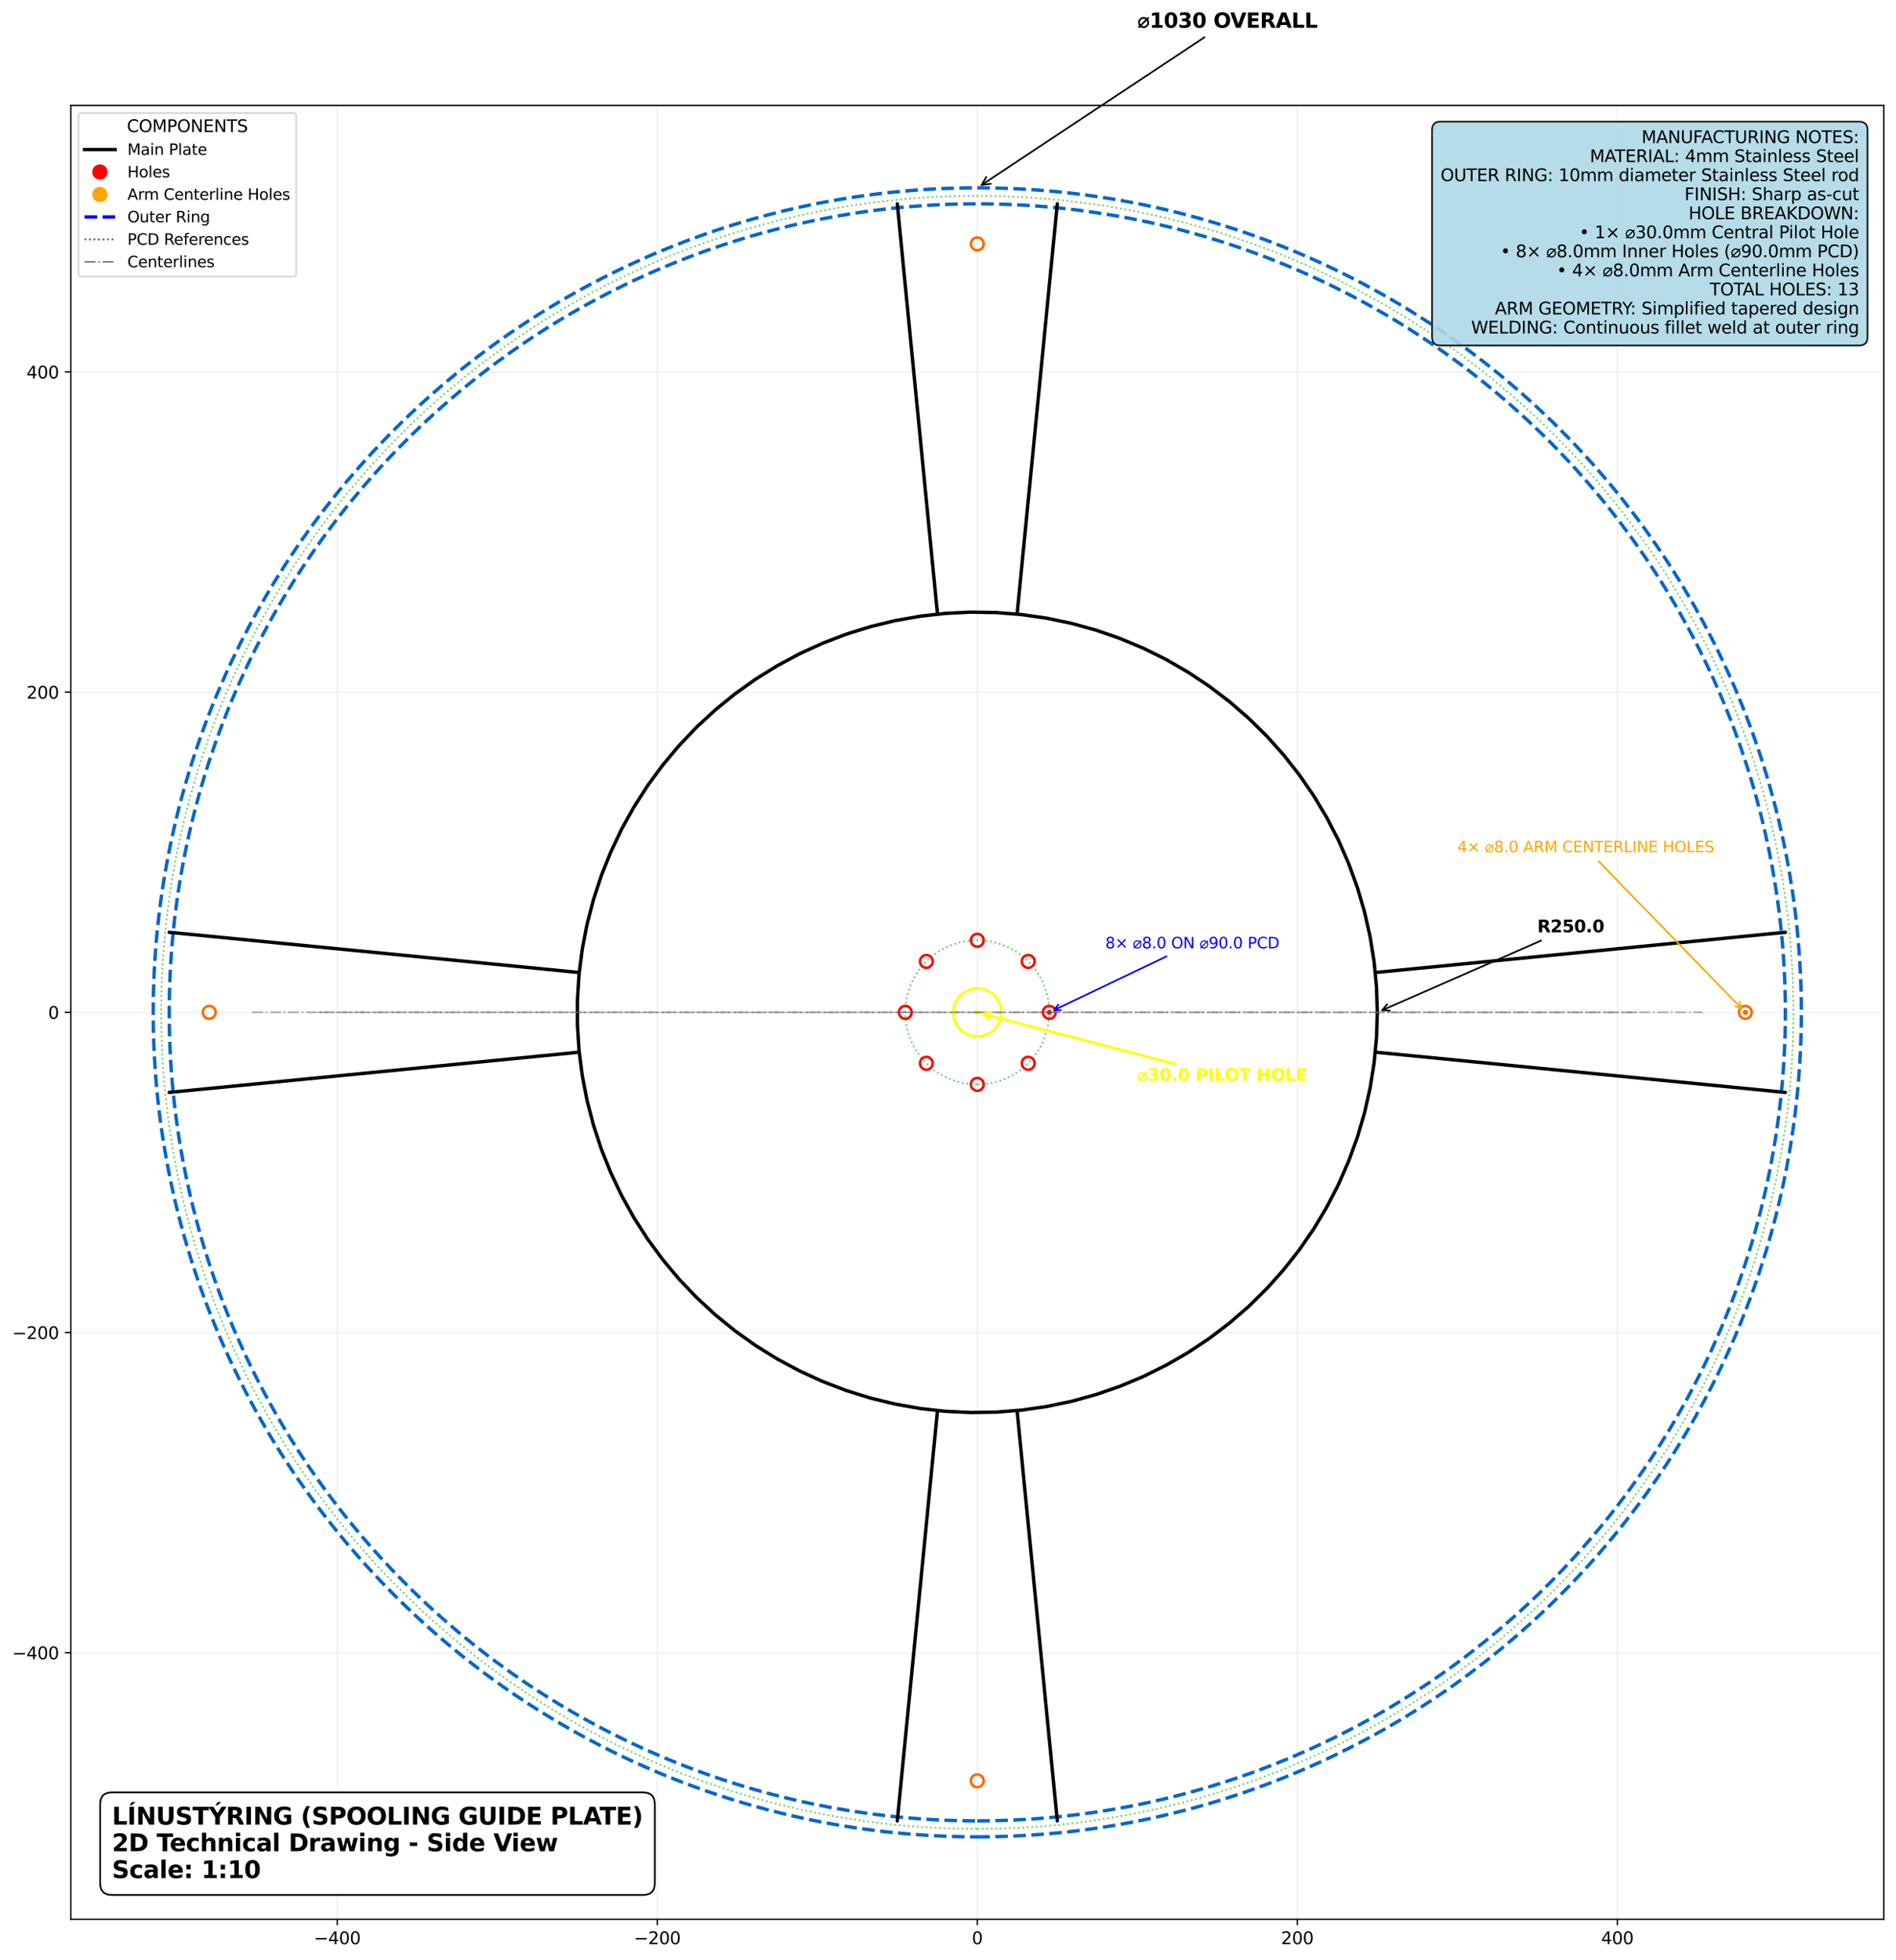 <?xml version="1.0" encoding="utf-8" standalone="no"?>
<!DOCTYPE svg PUBLIC "-//W3C//DTD SVG 1.1//EN"
  "http://www.w3.org/Graphics/SVG/1.1/DTD/svg11.dtd">
<svg xmlns:xlink="http://www.w3.org/1999/xlink" width="1115.576pt" height="1152.567pt" viewBox="0 0 1115.576 1152.567" xmlns="http://www.w3.org/2000/svg" version="1.1">
 <defs>
  <style type="text/css">*{stroke-linejoin: round; stroke-linecap: butt}</style>
 </defs>
 <g id="figure_1">
  <g id="patch_1">
   <path d="M 0 1152.567 
L 1115.576 1152.567 
L 1115.576 0 
L 0 0 
z
" style="fill: #ffffff"/>
  </g>
  <g id="axes_1">
   <g id="patch_2">
    <path d="M 41.667 1128.689 
L 1108.376 1128.689 
L 1108.376 61.98 
L 41.667 61.98 
z
" style="fill: #ffffff"/>
   </g>
   <g id="matplotlib.axis_1">
    <g id="xtick_1">
     <g id="line2d_1">
      <path d="M 198.425 1128.689 
L 198.425 61.98 
" clip-path="url(#p8b2dc2f25b)" style="fill: none; stroke: #b0b0b0; stroke-opacity: 0.3; stroke-width: 0.5; stroke-linecap: square"/>
     </g>
     <g id="line2d_2">
      <defs>
       <path id="m42d75bfca8" d="M 0 0 
L 0 3.5 
" style="stroke: #000000; stroke-width: 0.8"/>
      </defs>
      <g>
       <use xlink:href="#m42d75bfca8" x="198.425" y="1128.689" style="stroke: #000000; stroke-width: 0.8"/>
      </g>
     </g>
     <g id="text_1">
      <!-- −400 -->
      <g transform="translate(184.692 1143.288) scale(0.1 -0.1)">
       <defs>
        <path id="DejaVuSans-2212" d="M 678 2272 
L 4684 2272 
L 4684 1741 
L 678 1741 
L 678 2272 
z
" transform="scale(0.016)"/>
        <path id="DejaVuSans-34" d="M 2419 4116 
L 825 1625 
L 2419 1625 
L 2419 4116 
z
M 2253 4666 
L 3047 4666 
L 3047 1625 
L 3713 1625 
L 3713 1100 
L 3047 1100 
L 3047 0 
L 2419 0 
L 2419 1100 
L 313 1100 
L 313 1709 
L 2253 4666 
z
" transform="scale(0.016)"/>
        <path id="DejaVuSans-30" d="M 2034 4250 
Q 1547 4250 1301 3770 
Q 1056 3291 1056 2328 
Q 1056 1369 1301 889 
Q 1547 409 2034 409 
Q 2525 409 2770 889 
Q 3016 1369 3016 2328 
Q 3016 3291 2770 3770 
Q 2525 4250 2034 4250 
z
M 2034 4750 
Q 2819 4750 3233 4129 
Q 3647 3509 3647 2328 
Q 3647 1150 3233 529 
Q 2819 -91 2034 -91 
Q 1250 -91 836 529 
Q 422 1150 422 2328 
Q 422 3509 836 4129 
Q 1250 4750 2034 4750 
z
" transform="scale(0.016)"/>
       </defs>
       <use xlink:href="#DejaVuSans-2212"/>
       <use xlink:href="#DejaVuSans-34" x="83.789"/>
       <use xlink:href="#DejaVuSans-30" x="147.412"/>
       <use xlink:href="#DejaVuSans-30" x="211.035"/>
      </g>
     </g>
    </g>
    <g id="xtick_2">
     <g id="line2d_3">
      <path d="M 386.723 1128.689 
L 386.723 61.98 
" clip-path="url(#p8b2dc2f25b)" style="fill: none; stroke: #b0b0b0; stroke-opacity: 0.3; stroke-width: 0.5; stroke-linecap: square"/>
     </g>
     <g id="line2d_4">
      <g>
       <use xlink:href="#m42d75bfca8" x="386.723" y="1128.689" style="stroke: #000000; stroke-width: 0.8"/>
      </g>
     </g>
     <g id="text_2">
      <!-- −200 -->
      <g transform="translate(372.99 1143.288) scale(0.1 -0.1)">
       <defs>
        <path id="DejaVuSans-32" d="M 1228 531 
L 3431 531 
L 3431 0 
L 469 0 
L 469 531 
Q 828 903 1448 1529 
Q 2069 2156 2228 2338 
Q 2531 2678 2651 2914 
Q 2772 3150 2772 3378 
Q 2772 3750 2511 3984 
Q 2250 4219 1831 4219 
Q 1534 4219 1204 4116 
Q 875 4013 500 3803 
L 500 4441 
Q 881 4594 1212 4672 
Q 1544 4750 1819 4750 
Q 2544 4750 2975 4387 
Q 3406 4025 3406 3419 
Q 3406 3131 3298 2873 
Q 3191 2616 2906 2266 
Q 2828 2175 2409 1742 
Q 1991 1309 1228 531 
z
" transform="scale(0.016)"/>
       </defs>
       <use xlink:href="#DejaVuSans-2212"/>
       <use xlink:href="#DejaVuSans-32" x="83.789"/>
       <use xlink:href="#DejaVuSans-30" x="147.412"/>
       <use xlink:href="#DejaVuSans-30" x="211.035"/>
      </g>
     </g>
    </g>
    <g id="xtick_3">
     <g id="line2d_5">
      <path d="M 575.022 1128.689 
L 575.022 61.98 
" clip-path="url(#p8b2dc2f25b)" style="fill: none; stroke: #b0b0b0; stroke-opacity: 0.3; stroke-width: 0.5; stroke-linecap: square"/>
     </g>
     <g id="line2d_6">
      <g>
       <use xlink:href="#m42d75bfca8" x="575.022" y="1128.689" style="stroke: #000000; stroke-width: 0.8"/>
      </g>
     </g>
     <g id="text_3">
      <!-- 0 -->
      <g transform="translate(571.84 1143.288) scale(0.1 -0.1)">
       <use xlink:href="#DejaVuSans-30"/>
      </g>
     </g>
    </g>
    <g id="xtick_4">
     <g id="line2d_7">
      <path d="M 763.32 1128.689 
L 763.32 61.98 
" clip-path="url(#p8b2dc2f25b)" style="fill: none; stroke: #b0b0b0; stroke-opacity: 0.3; stroke-width: 0.5; stroke-linecap: square"/>
     </g>
     <g id="line2d_8">
      <g>
       <use xlink:href="#m42d75bfca8" x="763.32" y="1128.689" style="stroke: #000000; stroke-width: 0.8"/>
      </g>
     </g>
     <g id="text_4">
      <!-- 200 -->
      <g transform="translate(753.776 1143.288) scale(0.1 -0.1)">
       <use xlink:href="#DejaVuSans-32"/>
       <use xlink:href="#DejaVuSans-30" x="63.623"/>
       <use xlink:href="#DejaVuSans-30" x="127.246"/>
      </g>
     </g>
    </g>
    <g id="xtick_5">
     <g id="line2d_9">
      <path d="M 951.618 1128.689 
L 951.618 61.98 
" clip-path="url(#p8b2dc2f25b)" style="fill: none; stroke: #b0b0b0; stroke-opacity: 0.3; stroke-width: 0.5; stroke-linecap: square"/>
     </g>
     <g id="line2d_10">
      <g>
       <use xlink:href="#m42d75bfca8" x="951.618" y="1128.689" style="stroke: #000000; stroke-width: 0.8"/>
      </g>
     </g>
     <g id="text_5">
      <!-- 400 -->
      <g transform="translate(942.074 1143.288) scale(0.1 -0.1)">
       <use xlink:href="#DejaVuSans-34"/>
       <use xlink:href="#DejaVuSans-30" x="63.623"/>
       <use xlink:href="#DejaVuSans-30" x="127.246"/>
      </g>
     </g>
    </g>
   </g>
   <g id="matplotlib.axis_2">
    <g id="ytick_1">
     <g id="line2d_11">
      <path d="M 41.667 971.931 
L 1108.376 971.931 
" clip-path="url(#p8b2dc2f25b)" style="fill: none; stroke: #b0b0b0; stroke-opacity: 0.3; stroke-width: 0.5; stroke-linecap: square"/>
     </g>
     <g id="line2d_12">
      <defs>
       <path id="m8bd713999b" d="M 0 0 
L -3.5 0 
" style="stroke: #000000; stroke-width: 0.8"/>
      </defs>
      <g>
       <use xlink:href="#m8bd713999b" x="41.667" y="971.931" style="stroke: #000000; stroke-width: 0.8"/>
      </g>
     </g>
     <g id="text_6">
      <!-- −400 -->
      <g transform="translate(7.2 975.73) scale(0.1 -0.1)">
       <use xlink:href="#DejaVuSans-2212"/>
       <use xlink:href="#DejaVuSans-34" x="83.789"/>
       <use xlink:href="#DejaVuSans-30" x="147.412"/>
       <use xlink:href="#DejaVuSans-30" x="211.035"/>
      </g>
     </g>
    </g>
    <g id="ytick_2">
     <g id="line2d_13">
      <path d="M 41.667 783.633 
L 1108.376 783.633 
" clip-path="url(#p8b2dc2f25b)" style="fill: none; stroke: #b0b0b0; stroke-opacity: 0.3; stroke-width: 0.5; stroke-linecap: square"/>
     </g>
     <g id="line2d_14">
      <g>
       <use xlink:href="#m8bd713999b" x="41.667" y="783.633" style="stroke: #000000; stroke-width: 0.8"/>
      </g>
     </g>
     <g id="text_7">
      <!-- −200 -->
      <g transform="translate(7.2 787.432) scale(0.1 -0.1)">
       <use xlink:href="#DejaVuSans-2212"/>
       <use xlink:href="#DejaVuSans-32" x="83.789"/>
       <use xlink:href="#DejaVuSans-30" x="147.412"/>
       <use xlink:href="#DejaVuSans-30" x="211.035"/>
      </g>
     </g>
    </g>
    <g id="ytick_3">
     <g id="line2d_15">
      <path d="M 41.667 595.335 
L 1108.376 595.335 
" clip-path="url(#p8b2dc2f25b)" style="fill: none; stroke: #b0b0b0; stroke-opacity: 0.3; stroke-width: 0.5; stroke-linecap: square"/>
     </g>
     <g id="line2d_16">
      <g>
       <use xlink:href="#m8bd713999b" x="41.667" y="595.335" style="stroke: #000000; stroke-width: 0.8"/>
      </g>
     </g>
     <g id="text_8">
      <!-- 0 -->
      <g transform="translate(28.305 599.134) scale(0.1 -0.1)">
       <use xlink:href="#DejaVuSans-30"/>
      </g>
     </g>
    </g>
    <g id="ytick_4">
     <g id="line2d_17">
      <path d="M 41.667 407.037 
L 1108.376 407.037 
" clip-path="url(#p8b2dc2f25b)" style="fill: none; stroke: #b0b0b0; stroke-opacity: 0.3; stroke-width: 0.5; stroke-linecap: square"/>
     </g>
     <g id="line2d_18">
      <g>
       <use xlink:href="#m8bd713999b" x="41.667" y="407.037" style="stroke: #000000; stroke-width: 0.8"/>
      </g>
     </g>
     <g id="text_9">
      <!-- 200 -->
      <g transform="translate(15.58 410.836) scale(0.1 -0.1)">
       <use xlink:href="#DejaVuSans-32"/>
       <use xlink:href="#DejaVuSans-30" x="63.623"/>
       <use xlink:href="#DejaVuSans-30" x="127.246"/>
      </g>
     </g>
    </g>
    <g id="ytick_5">
     <g id="line2d_19">
      <path d="M 41.667 218.739 
L 1108.376 218.739 
" clip-path="url(#p8b2dc2f25b)" style="fill: none; stroke: #b0b0b0; stroke-opacity: 0.3; stroke-width: 0.5; stroke-linecap: square"/>
     </g>
     <g id="line2d_20">
      <g>
       <use xlink:href="#m8bd713999b" x="41.667" y="218.739" style="stroke: #000000; stroke-width: 0.8"/>
      </g>
     </g>
     <g id="text_10">
      <!-- 400 -->
      <g transform="translate(15.58 222.538) scale(0.1 -0.1)">
       <use xlink:href="#DejaVuSans-34"/>
       <use xlink:href="#DejaVuSans-30" x="63.623"/>
       <use xlink:href="#DejaVuSans-30" x="127.246"/>
      </g>
     </g>
    </g>
   </g>
   <g id="patch_3">
    <path d="M 575.022 609.457 
C 578.767 609.457 582.359 607.969 585.008 605.321 
C 587.656 602.672 589.144 599.08 589.144 595.335 
C 589.144 591.589 587.656 587.997 585.008 585.349 
C 582.359 582.7 578.767 581.212 575.022 581.212 
C 571.276 581.212 567.684 582.7 565.036 585.349 
C 562.387 587.997 560.899 591.589 560.899 595.335 
C 560.899 599.08 562.387 602.672 565.036 605.321 
C 567.684 607.969 571.276 609.457 575.022 609.457 
L 575.022 609.457 
z
" clip-path="url(#p8b2dc2f25b)" style="fill: none; stroke: #ffff00; stroke-width: 1.5; stroke-linejoin: miter"/>
   </g>
   <g id="patch_4">
    <path d="M 617.389 599.101 
C 618.387 599.101 619.345 598.704 620.052 597.998 
C 620.758 597.292 621.155 596.334 621.155 595.335 
C 621.155 594.336 620.758 593.378 620.052 592.672 
C 619.345 591.966 618.387 591.569 617.389 591.569 
C 616.39 591.569 615.432 591.966 614.726 592.672 
C 614.019 593.378 613.623 594.336 613.623 595.335 
C 613.623 596.334 614.019 597.292 614.726 597.998 
C 615.432 598.704 616.39 599.101 617.389 599.101 
L 617.389 599.101 
z
" clip-path="url(#p8b2dc2f25b)" style="fill: none; stroke: #ff0000; stroke-width: 1.5; stroke-linejoin: miter"/>
   </g>
   <g id="patch_5">
    <path d="M 604.98 569.143 
C 605.978 569.143 606.936 568.746 607.643 568.04 
C 608.349 567.333 608.746 566.375 608.746 565.377 
C 608.746 564.378 608.349 563.42 607.643 562.714 
C 606.936 562.008 605.978 561.611 604.98 561.611 
C 603.981 561.611 603.023 562.008 602.317 562.714 
C 601.61 563.42 601.214 564.378 601.214 565.377 
C 601.214 566.375 601.61 567.333 602.317 568.04 
C 603.023 568.746 603.981 569.143 604.98 569.143 
L 604.98 569.143 
z
" clip-path="url(#p8b2dc2f25b)" style="fill: none; stroke: #ff0000; stroke-width: 1.5; stroke-linejoin: miter"/>
   </g>
   <g id="patch_6">
    <path d="M 575.022 556.734 
C 576.02 556.734 576.978 556.337 577.684 555.631 
C 578.391 554.924 578.788 553.966 578.788 552.968 
C 578.788 551.969 578.391 551.011 577.684 550.305 
C 576.978 549.599 576.02 549.202 575.022 549.202 
C 574.023 549.202 573.065 549.599 572.359 550.305 
C 571.652 551.011 571.256 551.969 571.256 552.968 
C 571.256 553.966 571.652 554.924 572.359 555.631 
C 573.065 556.337 574.023 556.734 575.022 556.734 
L 575.022 556.734 
z
" clip-path="url(#p8b2dc2f25b)" style="fill: none; stroke: #ff0000; stroke-width: 1.5; stroke-linejoin: miter"/>
   </g>
   <g id="patch_7">
    <path d="M 545.064 569.143 
C 546.062 569.143 547.02 568.746 547.726 568.04 
C 548.433 567.333 548.829 566.375 548.829 565.377 
C 548.829 564.378 548.433 563.42 547.726 562.714 
C 547.02 562.008 546.062 561.611 545.064 561.611 
C 544.065 561.611 543.107 562.008 542.401 562.714 
C 541.694 563.42 541.298 564.378 541.298 565.377 
C 541.298 566.375 541.694 567.333 542.401 568.04 
C 543.107 568.746 544.065 569.143 545.064 569.143 
L 545.064 569.143 
z
" clip-path="url(#p8b2dc2f25b)" style="fill: none; stroke: #ff0000; stroke-width: 1.5; stroke-linejoin: miter"/>
   </g>
   <g id="patch_8">
    <path d="M 532.654 599.101 
C 533.653 599.101 534.611 598.704 535.317 597.998 
C 536.024 597.292 536.42 596.334 536.42 595.335 
C 536.42 594.336 536.024 593.378 535.317 592.672 
C 534.611 591.966 533.653 591.569 532.654 591.569 
C 531.656 591.569 530.698 591.966 529.992 592.672 
C 529.285 593.378 528.889 594.336 528.889 595.335 
C 528.889 596.334 529.285 597.292 529.992 597.998 
C 530.698 598.704 531.656 599.101 532.654 599.101 
L 532.654 599.101 
z
" clip-path="url(#p8b2dc2f25b)" style="fill: none; stroke: #ff0000; stroke-width: 1.5; stroke-linejoin: miter"/>
   </g>
   <g id="patch_9">
    <path d="M 545.064 629.059 
C 546.062 629.059 547.02 628.662 547.726 627.956 
C 548.433 627.25 548.829 626.292 548.829 625.293 
C 548.829 624.294 548.433 623.336 547.726 622.63 
C 547.02 621.924 546.062 621.527 545.064 621.527 
C 544.065 621.527 543.107 621.924 542.401 622.63 
C 541.694 623.336 541.298 624.294 541.298 625.293 
C 541.298 626.292 541.694 627.25 542.401 627.956 
C 543.107 628.662 544.065 629.059 545.064 629.059 
L 545.064 629.059 
z
" clip-path="url(#p8b2dc2f25b)" style="fill: none; stroke: #ff0000; stroke-width: 1.5; stroke-linejoin: miter"/>
   </g>
   <g id="patch_10">
    <path d="M 575.022 641.468 
C 576.02 641.468 576.978 641.071 577.684 640.365 
C 578.391 639.659 578.788 638.701 578.788 637.702 
C 578.788 636.703 578.391 635.745 577.684 635.039 
C 576.978 634.333 576.02 633.936 575.022 633.936 
C 574.023 633.936 573.065 634.333 572.359 635.039 
C 571.652 635.745 571.256 636.703 571.256 637.702 
C 571.256 638.701 571.652 639.659 572.359 640.365 
C 573.065 641.071 574.023 641.468 575.022 641.468 
L 575.022 641.468 
z
" clip-path="url(#p8b2dc2f25b)" style="fill: none; stroke: #ff0000; stroke-width: 1.5; stroke-linejoin: miter"/>
   </g>
   <g id="patch_11">
    <path d="M 604.98 629.059 
C 605.978 629.059 606.936 628.662 607.643 627.956 
C 608.349 627.25 608.746 626.292 608.746 625.293 
C 608.746 624.294 608.349 623.336 607.643 622.63 
C 606.936 621.924 605.978 621.527 604.98 621.527 
C 603.981 621.527 603.023 621.924 602.317 622.63 
C 601.61 623.336 601.214 624.294 601.214 625.293 
C 601.214 626.292 601.61 627.25 602.317 627.956 
C 603.023 628.662 603.981 629.059 604.98 629.059 
L 604.98 629.059 
z
" clip-path="url(#p8b2dc2f25b)" style="fill: none; stroke: #ff0000; stroke-width: 1.5; stroke-linejoin: miter"/>
   </g>
   <g id="patch_12">
    <path d="M 1026.937 599.101 
C 1027.936 599.101 1028.894 598.704 1029.6 597.998 
C 1030.306 597.292 1030.703 596.334 1030.703 595.335 
C 1030.703 594.336 1030.306 593.378 1029.6 592.672 
C 1028.894 591.966 1027.936 591.569 1026.937 591.569 
C 1025.938 591.569 1024.98 591.966 1024.274 592.672 
C 1023.568 593.378 1023.171 594.336 1023.171 595.335 
C 1023.171 596.334 1023.568 597.292 1024.274 597.998 
C 1024.98 598.704 1025.938 599.101 1026.937 599.101 
L 1026.937 599.101 
z
" clip-path="url(#p8b2dc2f25b)" style="fill: none; stroke: #ff6600; stroke-width: 1.5; stroke-linejoin: miter"/>
   </g>
   <g id="patch_13">
    <path d="M 575.022 147.185 
C 576.02 147.185 576.978 146.788 577.684 146.082 
C 578.391 145.376 578.788 144.418 578.788 143.419 
C 578.788 142.421 578.391 141.463 577.684 140.756 
C 576.978 140.05 576.02 139.653 575.022 139.653 
C 574.023 139.653 573.065 140.05 572.359 140.756 
C 571.652 141.463 571.256 142.421 571.256 143.419 
C 571.256 144.418 571.652 145.376 572.359 146.082 
C 573.065 146.788 574.023 147.185 575.022 147.185 
L 575.022 147.185 
z
" clip-path="url(#p8b2dc2f25b)" style="fill: none; stroke: #ff6600; stroke-width: 1.5; stroke-linejoin: miter"/>
   </g>
   <g id="patch_14">
    <path d="M 123.106 599.101 
C 124.105 599.101 125.063 598.704 125.769 597.998 
C 126.475 597.292 126.872 596.334 126.872 595.335 
C 126.872 594.336 126.475 593.378 125.769 592.672 
C 125.063 591.966 124.105 591.569 123.106 591.569 
C 122.107 591.569 121.149 591.966 120.443 592.672 
C 119.737 593.378 119.34 594.336 119.34 595.335 
C 119.34 596.334 119.737 597.292 120.443 597.998 
C 121.149 598.704 122.107 599.101 123.106 599.101 
L 123.106 599.101 
z
" clip-path="url(#p8b2dc2f25b)" style="fill: none; stroke: #ff6600; stroke-width: 1.5; stroke-linejoin: miter"/>
   </g>
   <g id="patch_15">
    <path d="M 575.022 1051.016 
C 576.02 1051.016 576.978 1050.619 577.684 1049.913 
C 578.391 1049.207 578.788 1048.249 578.788 1047.25 
C 578.788 1046.251 578.391 1045.294 577.684 1044.587 
C 576.978 1043.881 576.02 1043.484 575.022 1043.484 
C 574.023 1043.484 573.065 1043.881 572.359 1044.587 
C 571.652 1045.294 571.256 1046.251 571.256 1047.25 
C 571.256 1048.249 571.652 1049.207 572.359 1049.913 
C 573.065 1050.619 574.023 1051.016 575.022 1051.016 
L 575.022 1051.016 
z
" clip-path="url(#p8b2dc2f25b)" style="fill: none; stroke: #ff6600; stroke-width: 1.5; stroke-linejoin: miter"/>
   </g>
   <g id="patch_16">
    <path d="M 575.022 1080.202 
C 703.61 1080.202 826.949 1029.114 917.875 938.188 
C 1008.8 847.262 1059.889 723.923 1059.889 595.335 
C 1059.889 466.746 1008.8 343.407 917.875 252.482 
C 826.949 161.556 703.61 110.467 575.022 110.467 
C 446.433 110.467 323.094 161.556 232.168 252.482 
C 141.243 343.407 90.154 466.746 90.154 595.335 
C 90.154 723.923 141.243 847.262 232.168 938.188 
C 323.094 1029.114 446.433 1080.202 575.022 1080.202 
L 575.022 1080.202 
z
" clip-path="url(#p8b2dc2f25b)" style="fill: none; stroke-dasharray: 7.4,3.2; stroke-dashoffset: 0; stroke: #0066cc; stroke-width: 2; stroke-linejoin: miter"/>
   </g>
   <g id="patch_17">
    <path d="M 575.022 1070.787 
C 701.113 1070.787 822.057 1020.691 911.217 931.531 
C 1000.378 842.37 1050.474 721.426 1050.474 595.335 
C 1050.474 469.243 1000.378 348.299 911.217 259.139 
C 822.057 169.979 701.113 119.882 575.022 119.882 
C 448.93 119.882 327.986 169.979 238.826 259.139 
C 149.666 348.299 99.569 469.243 99.569 595.335 
C 99.569 721.426 149.666 842.37 238.826 931.531 
C 327.986 1020.691 448.93 1070.787 575.022 1070.787 
L 575.022 1070.787 
z
" clip-path="url(#p8b2dc2f25b)" style="fill: none; stroke-dasharray: 7.4,3.2; stroke-dashoffset: 0; stroke: #0066cc; stroke-width: 2; stroke-linejoin: miter"/>
   </g>
   <g id="patch_18">
    <path d="M 575.022 637.702 
C 586.257 637.702 597.035 633.238 604.98 625.293 
C 612.925 617.348 617.389 606.571 617.389 595.335 
C 617.389 584.099 612.925 573.322 604.98 565.377 
C 597.035 557.432 586.257 552.968 575.022 552.968 
C 563.786 552.968 553.008 557.432 545.064 565.377 
C 537.119 573.322 532.654 584.099 532.654 595.335 
C 532.654 606.571 537.119 617.348 545.064 625.293 
C 553.008 633.238 563.786 637.702 575.022 637.702 
L 575.022 637.702 
z
" clip-path="url(#p8b2dc2f25b)" style="fill: none; opacity: 0.6; stroke-dasharray: 1,1.65; stroke-dashoffset: 0; stroke: #00aa00; stroke-linejoin: miter"/>
   </g>
   <g id="patch_19">
    <path d="M 575.022 1075.495 
C 702.362 1075.495 824.503 1024.902 914.546 934.859 
C 1004.589 844.816 1055.182 722.675 1055.182 595.335 
C 1055.182 467.995 1004.589 345.853 914.546 255.81 
C 824.503 165.767 702.362 115.175 575.022 115.175 
C 447.682 115.175 325.54 165.767 235.497 255.81 
C 145.454 345.853 94.861 467.995 94.861 595.335 
C 94.861 722.675 145.454 844.816 235.497 934.859 
C 325.54 1024.902 447.682 1075.495 575.022 1075.495 
L 575.022 1075.495 
z
" clip-path="url(#p8b2dc2f25b)" style="fill: none; opacity: 0.6; stroke-dasharray: 1,1.65; stroke-dashoffset: 0; stroke: #00aa00; stroke-linejoin: miter"/>
   </g>
   <g id="line2d_21">
    <path d="M 810.394 595.335 
L 809.92 580.407 
L 808.501 565.538 
L 806.141 550.79 
L 802.85 536.221 
L 798.642 521.891 
L 793.534 507.856 
L 787.546 494.173 
L 780.702 480.897 
L 773.03 468.083 
L 764.56 455.78 
L 755.327 444.04 
L 745.369 432.909 
L 734.724 422.432 
L 723.436 412.651 
L 711.551 403.606 
L 699.116 395.333 
L 686.181 387.865 
L 672.799 381.232 
L 659.023 375.462 
L 644.908 370.577 
L 630.513 366.597 
L 615.894 363.538 
L 601.11 361.412 
L 586.221 360.229 
L 571.287 359.992 
L 556.368 360.702 
L 541.525 362.358 
L 526.816 364.951 
L 512.301 368.473 
L 498.039 372.907 
L 484.086 378.238 
L 470.5 384.442 
L 457.335 391.496 
L 444.644 399.371 
L 432.478 408.034 
L 420.885 417.452 
L 409.914 427.586 
L 399.607 438.396 
L 390.006 449.837 
L 381.151 461.864 
L 373.076 474.429 
L 365.814 487.481 
L 359.395 500.967 
L 353.844 514.833 
L 349.183 529.023 
L 345.432 543.48 
L 342.605 558.146 
L 340.715 572.961 
L 339.767 587.867 
L 339.767 602.803 
L 340.715 617.708 
L 342.605 632.524 
L 345.432 647.19 
L 349.183 661.647 
L 353.844 675.837 
L 359.395 689.703 
L 365.814 703.189 
L 373.076 716.24 
L 381.151 728.805 
L 390.006 740.832 
L 399.607 752.274 
L 409.914 763.083 
L 420.885 773.218 
L 432.478 782.635 
L 444.644 791.299 
L 457.335 799.173 
L 470.5 806.227 
L 484.086 812.432 
L 498.039 817.762 
L 512.301 822.197 
L 526.816 825.718 
L 541.525 828.312 
L 556.368 829.967 
L 571.287 830.678 
L 586.221 830.441 
L 601.11 829.257 
L 615.894 827.132 
L 630.513 824.073 
L 644.908 820.093 
L 659.023 815.208 
L 672.799 809.437 
L 686.181 802.805 
L 699.116 795.337 
L 711.551 787.064 
L 723.436 778.018 
L 734.724 768.238 
L 745.369 757.76 
L 755.327 746.629 
L 764.56 734.889 
L 773.03 722.587 
L 780.702 709.772 
L 787.546 696.497 
L 793.534 682.814 
L 798.642 668.779 
L 802.85 654.448 
L 806.141 639.879 
L 808.501 625.131 
L 809.92 610.263 
L 810.394 595.335 
" clip-path="url(#p8b2dc2f25b)" style="fill: none; stroke: #000000; stroke-width: 2; stroke-linecap: square"/>
   </g>
   <g id="line2d_22">
    <path d="M 810.394 571.798 
L 1050.474 548.26 
" clip-path="url(#p8b2dc2f25b)" style="fill: none; stroke: #000000; stroke-width: 2; stroke-linecap: round"/>
   </g>
   <g id="line2d_23">
    <path d="M 1050.474 642.409 
L 810.394 618.872 
" clip-path="url(#p8b2dc2f25b)" style="fill: none; stroke: #000000; stroke-width: 2; stroke-linecap: round"/>
   </g>
   <g id="line2d_24">
    <path d="M 551.484 359.962 
L 527.947 119.882 
" clip-path="url(#p8b2dc2f25b)" style="fill: none; stroke: #000000; stroke-width: 2; stroke-linecap: round"/>
   </g>
   <g id="line2d_25">
    <path d="M 622.096 119.882 
L 598.559 359.962 
" clip-path="url(#p8b2dc2f25b)" style="fill: none; stroke: #000000; stroke-width: 2; stroke-linecap: round"/>
   </g>
   <g id="line2d_26">
    <path d="M 339.649 618.872 
L 99.569 642.409 
" clip-path="url(#p8b2dc2f25b)" style="fill: none; stroke: #000000; stroke-width: 2; stroke-linecap: round"/>
   </g>
   <g id="line2d_27">
    <path d="M 99.569 548.26 
L 339.649 571.798 
" clip-path="url(#p8b2dc2f25b)" style="fill: none; stroke: #000000; stroke-width: 2; stroke-linecap: round"/>
   </g>
   <g id="line2d_28">
    <path d="M 598.559 830.707 
L 622.096 1070.787 
" clip-path="url(#p8b2dc2f25b)" style="fill: none; stroke: #000000; stroke-width: 2; stroke-linecap: round"/>
   </g>
   <g id="line2d_29">
    <path d="M 527.947 1070.787 
L 551.484 830.707 
" clip-path="url(#p8b2dc2f25b)" style="fill: none; stroke: #000000; stroke-width: 2; stroke-linecap: round"/>
   </g>
   <g id="line2d_30">
    <defs>
     <path id="m2487232c90" d="M 0 1 
C 0.265 1 0.52 0.895 0.707 0.707 
C 0.895 0.52 1 0.265 1 0 
C 1 -0.265 0.895 -0.52 0.707 -0.707 
C 0.52 -0.895 0.265 -1 0 -1 
C -0.265 -1 -0.52 -0.895 -0.707 -0.707 
C -0.895 -0.52 -1 -0.265 -1 0 
C -1 0.265 -0.895 0.52 -0.707 0.707 
C -0.52 0.895 -0.265 1 0 1 
z
" style="stroke: #ffff00"/>
    </defs>
    <g clip-path="url(#p8b2dc2f25b)">
     <use xlink:href="#m2487232c90" x="575.022" y="595.335" style="fill: #ffff00; stroke: #ffff00"/>
    </g>
   </g>
   <g id="line2d_31">
    <defs>
     <path id="md5af354110" d="M 0 1 
C 0.265 1 0.52 0.895 0.707 0.707 
C 0.895 0.52 1 0.265 1 0 
C 1 -0.265 0.895 -0.52 0.707 -0.707 
C 0.52 -0.895 0.265 -1 0 -1 
C -0.265 -1 -0.52 -0.895 -0.707 -0.707 
C -0.895 -0.52 -1 -0.265 -1 0 
C -1 0.265 -0.895 0.52 -0.707 0.707 
C -0.52 0.895 -0.265 1 0 1 
z
" style="stroke: #ff0000"/>
    </defs>
    <g clip-path="url(#p8b2dc2f25b)">
     <use xlink:href="#md5af354110" x="617.389" y="595.335" style="fill: #ff0000; stroke: #ff0000"/>
    </g>
   </g>
   <g id="line2d_32">
    <defs>
     <path id="ma16ae3e447" d="M 0 1 
C 0.265 1 0.52 0.895 0.707 0.707 
C 0.895 0.52 1 0.265 1 0 
C 1 -0.265 0.895 -0.52 0.707 -0.707 
C 0.52 -0.895 0.265 -1 0 -1 
C -0.265 -1 -0.52 -0.895 -0.707 -0.707 
C -0.895 -0.52 -1 -0.265 -1 0 
C -1 0.265 -0.895 0.52 -0.707 0.707 
C -0.52 0.895 -0.265 1 0 1 
z
" style="stroke: #ff6600"/>
    </defs>
    <g clip-path="url(#p8b2dc2f25b)">
     <use xlink:href="#ma16ae3e447" x="1026.937" y="595.335" style="fill: #ff6600; stroke: #ff6600"/>
    </g>
   </g>
   <g id="line2d_33">
    <path d="M 148.338 595.335 
L 1001.705 595.335 
" clip-path="url(#p8b2dc2f25b)" style="fill: none; stroke-dasharray: 6.4,1.6,1,1.6; stroke-dashoffset: 0; stroke: #666666; stroke-opacity: 0.5"/>
   </g>
   <g id="line2d_34">
    <path d="M 575.022 595.335 
L 962.916 595.335 
" clip-path="url(#p8b2dc2f25b)" style="fill: none; stroke-dasharray: 6.4,1.6,1,1.6; stroke-dashoffset: 0; stroke: #666666; stroke-opacity: 0.5"/>
   </g>
   <g id="line2d_35">
    <path d="M 575.022 595.335 
L 187.127 595.335 
" clip-path="url(#p8b2dc2f25b)" style="fill: none; stroke-dasharray: 6.4,1.6,1,1.6; stroke-dashoffset: 0; stroke: #666666; stroke-opacity: 0.5"/>
   </g>
   <g id="patch_20">
    <path d="M 41.667 1128.689 
L 41.667 61.98 
" style="fill: none; stroke: #000000; stroke-width: 0.8; stroke-linejoin: miter; stroke-linecap: square"/>
   </g>
   <g id="patch_21">
    <path d="M 1108.376 1128.689 
L 1108.376 61.98 
" style="fill: none; stroke: #000000; stroke-width: 0.8; stroke-linejoin: miter; stroke-linecap: square"/>
   </g>
   <g id="patch_22">
    <path d="M 41.667 1128.689 
L 1108.376 1128.689 
" style="fill: none; stroke: #000000; stroke-width: 0.8; stroke-linejoin: miter; stroke-linecap: square"/>
   </g>
   <g id="patch_23">
    <path d="M 41.667 61.98 
L 1108.376 61.98 
" style="fill: none; stroke: #000000; stroke-width: 0.8; stroke-linejoin: miter; stroke-linecap: square"/>
   </g>
   <g id="patch_24">
    <path d="M 906.758 553.142 
Q 859.492 573.837 813.25 594.084 
" style="fill: none; stroke: #000000; stroke-linecap: round"/>
    <path d="M 817.717 594.312 
L 813.25 594.084 
L 816.112 590.648 
" style="fill: none; stroke: #000000; stroke-linecap: round"/>
   </g>
   <g id="text_11">
    <!-- R250.0 -->
    <g transform="translate(904.543 548.26) scale(0.1 -0.1)">
     <defs>
      <path id="DejaVuSans-Bold-52" d="M 2297 2597 
Q 2675 2597 2839 2737 
Q 3003 2878 3003 3200 
Q 3003 3519 2839 3656 
Q 2675 3794 2297 3794 
L 1791 3794 
L 1791 2597 
L 2297 2597 
z
M 1791 1766 
L 1791 0 
L 588 0 
L 588 4666 
L 2425 4666 
Q 3347 4666 3776 4356 
Q 4206 4047 4206 3378 
Q 4206 2916 3982 2619 
Q 3759 2322 3309 2181 
Q 3556 2125 3751 1926 
Q 3947 1728 4147 1325 
L 4800 0 
L 3519 0 
L 2950 1159 
Q 2778 1509 2601 1637 
Q 2425 1766 2131 1766 
L 1791 1766 
z
" transform="scale(0.016)"/>
      <path id="DejaVuSans-Bold-32" d="M 1844 884 
L 3897 884 
L 3897 0 
L 506 0 
L 506 884 
L 2209 2388 
Q 2438 2594 2547 2791 
Q 2656 2988 2656 3200 
Q 2656 3528 2436 3728 
Q 2216 3928 1850 3928 
Q 1569 3928 1234 3808 
Q 900 3688 519 3450 
L 519 4475 
Q 925 4609 1322 4679 
Q 1719 4750 2100 4750 
Q 2938 4750 3402 4381 
Q 3866 4013 3866 3353 
Q 3866 2972 3669 2642 
Q 3472 2313 2841 1759 
L 1844 884 
z
" transform="scale(0.016)"/>
      <path id="DejaVuSans-Bold-35" d="M 678 4666 
L 3669 4666 
L 3669 3781 
L 1638 3781 
L 1638 3059 
Q 1775 3097 1914 3117 
Q 2053 3138 2203 3138 
Q 3056 3138 3531 2711 
Q 4006 2284 4006 1522 
Q 4006 766 3489 337 
Q 2972 -91 2053 -91 
Q 1656 -91 1267 -14 
Q 878 63 494 219 
L 494 1166 
Q 875 947 1217 837 
Q 1559 728 1863 728 
Q 2300 728 2551 942 
Q 2803 1156 2803 1522 
Q 2803 1891 2551 2103 
Q 2300 2316 1863 2316 
Q 1603 2316 1309 2248 
Q 1016 2181 678 2041 
L 678 4666 
z
" transform="scale(0.016)"/>
      <path id="DejaVuSans-Bold-30" d="M 2944 2338 
Q 2944 3213 2780 3570 
Q 2616 3928 2228 3928 
Q 1841 3928 1675 3570 
Q 1509 3213 1509 2338 
Q 1509 1453 1675 1090 
Q 1841 728 2228 728 
Q 2613 728 2778 1090 
Q 2944 1453 2944 2338 
z
M 4147 2328 
Q 4147 1169 3647 539 
Q 3147 -91 2228 -91 
Q 1306 -91 806 539 
Q 306 1169 306 2328 
Q 306 3491 806 4120 
Q 1306 4750 2228 4750 
Q 3147 4750 3647 4120 
Q 4147 3491 4147 2328 
z
" transform="scale(0.016)"/>
      <path id="DejaVuSans-Bold-2e" d="M 653 1209 
L 1778 1209 
L 1778 0 
L 653 0 
L 653 1209 
z
" transform="scale(0.016)"/>
     </defs>
     <use xlink:href="#DejaVuSans-Bold-52"/>
     <use xlink:href="#DejaVuSans-Bold-32" x="77.002"/>
     <use xlink:href="#DejaVuSans-Bold-35" x="146.582"/>
     <use xlink:href="#DejaVuSans-Bold-30" x="216.162"/>
     <use xlink:href="#DejaVuSans-Bold-2e" x="285.742"/>
     <use xlink:href="#DejaVuSans-Bold-30" x="323.73"/>
    </g>
   </g>
   <g id="patch_25">
    <path d="M 708.716 21.915 
Q 642.703 65.639 577.622 108.745 
" style="fill: none; stroke: #000000; stroke-linecap: round"/>
    <path d="M 582.949 108.095 
L 577.622 108.745 
L 580.299 104.093 
" style="fill: none; stroke: #000000; stroke-linecap: round"/>
   </g>
   <g id="text_12">
    <!-- ⌀1030 OVERALL -->
    <g transform="translate(669.171 16.318) scale(0.12 -0.12)">
     <defs>
      <path id="DejaVuSans-Bold-2300" d="M 1925 3272 
Q 2484 3272 2916 2947 
L 3288 3319 
L 3659 2947 
L 3288 2572 
Q 3603 2147 3603 1588 
Q 3603 897 3113 403 
Q 2616 -91 1925 -91 
Q 1375 -91 944 228 
L 572 -144 
L 200 228 
L 572 600 
Q 250 1028 250 1588 
Q 250 2284 741 2778 
Q 1238 3272 1925 3272 
z
M 2531 2559 
Q 2263 2731 1978 2731 
Q 1459 2731 1122 2397 
Q 788 2063 788 1588 
Q 788 1253 959 988 
L 2531 2559 
z
M 1331 616 
Q 1597 450 1878 450 
Q 2394 450 2731 784 
Q 3066 1119 3066 1588 
Q 3066 1922 2900 2184 
L 1331 616 
z
" transform="scale(0.016)"/>
      <path id="DejaVuSans-Bold-31" d="M 750 831 
L 1813 831 
L 1813 3847 
L 722 3622 
L 722 4441 
L 1806 4666 
L 2950 4666 
L 2950 831 
L 4013 831 
L 4013 0 
L 750 0 
L 750 831 
z
" transform="scale(0.016)"/>
      <path id="DejaVuSans-Bold-33" d="M 2981 2516 
Q 3453 2394 3698 2092 
Q 3944 1791 3944 1325 
Q 3944 631 3412 270 
Q 2881 -91 1863 -91 
Q 1503 -91 1142 -33 
Q 781 25 428 141 
L 428 1069 
Q 766 900 1098 814 
Q 1431 728 1753 728 
Q 2231 728 2486 893 
Q 2741 1059 2741 1369 
Q 2741 1688 2480 1852 
Q 2219 2016 1709 2016 
L 1228 2016 
L 1228 2791 
L 1734 2791 
Q 2188 2791 2409 2933 
Q 2631 3075 2631 3366 
Q 2631 3634 2415 3781 
Q 2200 3928 1806 3928 
Q 1516 3928 1219 3862 
Q 922 3797 628 3669 
L 628 4550 
Q 984 4650 1334 4700 
Q 1684 4750 2022 4750 
Q 2931 4750 3382 4451 
Q 3834 4153 3834 3553 
Q 3834 3144 3618 2883 
Q 3403 2622 2981 2516 
z
" transform="scale(0.016)"/>
      <path id="DejaVuSans-Bold-20" transform="scale(0.016)"/>
      <path id="DejaVuSans-Bold-4f" d="M 2719 3878 
Q 2169 3878 1866 3472 
Q 1563 3066 1563 2328 
Q 1563 1594 1866 1187 
Q 2169 781 2719 781 
Q 3272 781 3575 1187 
Q 3878 1594 3878 2328 
Q 3878 3066 3575 3472 
Q 3272 3878 2719 3878 
z
M 2719 4750 
Q 3844 4750 4481 4106 
Q 5119 3463 5119 2328 
Q 5119 1197 4481 553 
Q 3844 -91 2719 -91 
Q 1597 -91 958 553 
Q 319 1197 319 2328 
Q 319 3463 958 4106 
Q 1597 4750 2719 4750 
z
" transform="scale(0.016)"/>
      <path id="DejaVuSans-Bold-56" d="M 31 4666 
L 1241 4666 
L 2478 1222 
L 3713 4666 
L 4922 4666 
L 3194 0 
L 1759 0 
L 31 4666 
z
" transform="scale(0.016)"/>
      <path id="DejaVuSans-Bold-45" d="M 588 4666 
L 3834 4666 
L 3834 3756 
L 1791 3756 
L 1791 2888 
L 3713 2888 
L 3713 1978 
L 1791 1978 
L 1791 909 
L 3903 909 
L 3903 0 
L 588 0 
L 588 4666 
z
" transform="scale(0.016)"/>
      <path id="DejaVuSans-Bold-41" d="M 3419 850 
L 1538 850 
L 1241 0 
L 31 0 
L 1759 4666 
L 3194 4666 
L 4922 0 
L 3713 0 
L 3419 850 
z
M 1838 1716 
L 3116 1716 
L 2478 3572 
L 1838 1716 
z
" transform="scale(0.016)"/>
      <path id="DejaVuSans-Bold-4c" d="M 588 4666 
L 1791 4666 
L 1791 909 
L 3903 909 
L 3903 0 
L 588 0 
L 588 4666 
z
" transform="scale(0.016)"/>
     </defs>
     <use xlink:href="#DejaVuSans-Bold-2300"/>
     <use xlink:href="#DejaVuSans-Bold-31" x="60.205"/>
     <use xlink:href="#DejaVuSans-Bold-30" x="129.785"/>
     <use xlink:href="#DejaVuSans-Bold-33" x="199.365"/>
     <use xlink:href="#DejaVuSans-Bold-30" x="268.945"/>
     <use xlink:href="#DejaVuSans-Bold-20" x="338.525"/>
     <use xlink:href="#DejaVuSans-Bold-4f" x="373.34"/>
     <use xlink:href="#DejaVuSans-Bold-56" x="455.725"/>
     <use xlink:href="#DejaVuSans-Bold-45" x="533.117"/>
     <use xlink:href="#DejaVuSans-Bold-52" x="601.428"/>
     <use xlink:href="#DejaVuSans-Bold-41" x="678.43"/>
     <use xlink:href="#DejaVuSans-Bold-4c" x="755.822"/>
     <use xlink:href="#DejaVuSans-Bold-4c" x="819.543"/>
    </g>
   </g>
   <g id="patch_26">
    <path d="M 691.016 625.521 
Q 633.987 610.68 578.581 596.261 
" style="fill: none; stroke: #ffff00; stroke-width: 1.5; stroke-linecap: round"/>
    <path d="M 581.948 599.204 
L 578.581 596.261 
L 582.956 595.333 
" style="fill: none; stroke: #ffff00; stroke-width: 1.5; stroke-linecap: round"/>
   </g>
   <g id="text_13">
    <!-- ⌀30.0 PILOT HOLE -->
    <g style="fill: #ffff00" transform="translate(669.171 635.622) scale(0.1 -0.1)">
     <defs>
      <path id="DejaVuSans-Bold-50" d="M 588 4666 
L 2584 4666 
Q 3475 4666 3951 4270 
Q 4428 3875 4428 3144 
Q 4428 2409 3951 2014 
Q 3475 1619 2584 1619 
L 1791 1619 
L 1791 0 
L 588 0 
L 588 4666 
z
M 1791 3794 
L 1791 2491 
L 2456 2491 
Q 2806 2491 2997 2661 
Q 3188 2831 3188 3144 
Q 3188 3456 2997 3625 
Q 2806 3794 2456 3794 
L 1791 3794 
z
" transform="scale(0.016)"/>
      <path id="DejaVuSans-Bold-49" d="M 588 4666 
L 1791 4666 
L 1791 0 
L 588 0 
L 588 4666 
z
" transform="scale(0.016)"/>
      <path id="DejaVuSans-Bold-54" d="M 31 4666 
L 4331 4666 
L 4331 3756 
L 2784 3756 
L 2784 0 
L 1581 0 
L 1581 3756 
L 31 3756 
L 31 4666 
z
" transform="scale(0.016)"/>
      <path id="DejaVuSans-Bold-48" d="M 588 4666 
L 1791 4666 
L 1791 2888 
L 3566 2888 
L 3566 4666 
L 4769 4666 
L 4769 0 
L 3566 0 
L 3566 1978 
L 1791 1978 
L 1791 0 
L 588 0 
L 588 4666 
z
" transform="scale(0.016)"/>
     </defs>
     <use xlink:href="#DejaVuSans-Bold-2300"/>
     <use xlink:href="#DejaVuSans-Bold-33" x="60.205"/>
     <use xlink:href="#DejaVuSans-Bold-30" x="129.785"/>
     <use xlink:href="#DejaVuSans-Bold-2e" x="199.365"/>
     <use xlink:href="#DejaVuSans-Bold-30" x="237.354"/>
     <use xlink:href="#DejaVuSans-Bold-20" x="306.934"/>
     <use xlink:href="#DejaVuSans-Bold-50" x="341.748"/>
     <use xlink:href="#DejaVuSans-Bold-49" x="415.039"/>
     <use xlink:href="#DejaVuSans-Bold-4c" x="452.246"/>
     <use xlink:href="#DejaVuSans-Bold-4f" x="512.342"/>
     <use xlink:href="#DejaVuSans-Bold-54" x="597.352"/>
     <use xlink:href="#DejaVuSans-Bold-20" x="665.564"/>
     <use xlink:href="#DejaVuSans-Bold-48" x="700.379"/>
     <use xlink:href="#DejaVuSans-Bold-4f" x="784.07"/>
     <use xlink:href="#DejaVuSans-Bold-4c" x="869.08"/>
     <use xlink:href="#DejaVuSans-Bold-45" x="932.801"/>
    </g>
   </g>
   <g id="patch_27">
    <path d="M 686.399 562.406 
Q 652.798 578.439 620.205 593.991 
" style="fill: none; stroke: #0000ff; stroke-linecap: round"/>
    <path d="M 624.229 594.065 
L 620.205 593.991 
L 622.679 590.816 
" style="fill: none; stroke: #0000ff; stroke-linecap: round"/>
   </g>
   <g id="text_14">
    <!-- 8× ⌀8.0 ON ⌀90.0 PCD -->
    <g style="fill: #0000ff" transform="translate(650.341 557.675) scale(0.09 -0.09)">
     <defs>
      <path id="DejaVuSans-38" d="M 2034 2216 
Q 1584 2216 1326 1975 
Q 1069 1734 1069 1313 
Q 1069 891 1326 650 
Q 1584 409 2034 409 
Q 2484 409 2743 651 
Q 3003 894 3003 1313 
Q 3003 1734 2745 1975 
Q 2488 2216 2034 2216 
z
M 1403 2484 
Q 997 2584 770 2862 
Q 544 3141 544 3541 
Q 544 4100 942 4425 
Q 1341 4750 2034 4750 
Q 2731 4750 3128 4425 
Q 3525 4100 3525 3541 
Q 3525 3141 3298 2862 
Q 3072 2584 2669 2484 
Q 3125 2378 3379 2068 
Q 3634 1759 3634 1313 
Q 3634 634 3220 271 
Q 2806 -91 2034 -91 
Q 1263 -91 848 271 
Q 434 634 434 1313 
Q 434 1759 690 2068 
Q 947 2378 1403 2484 
z
M 1172 3481 
Q 1172 3119 1398 2916 
Q 1625 2713 2034 2713 
Q 2441 2713 2670 2916 
Q 2900 3119 2900 3481 
Q 2900 3844 2670 4047 
Q 2441 4250 2034 4250 
Q 1625 4250 1398 4047 
Q 1172 3844 1172 3481 
z
" transform="scale(0.016)"/>
      <path id="DejaVuSans-d7" d="M 4488 3438 
L 3059 2003 
L 4488 575 
L 4116 197 
L 2681 1631 
L 1247 197 
L 878 575 
L 2303 2003 
L 878 3438 
L 1247 3816 
L 2681 2381 
L 4116 3816 
L 4488 3438 
z
" transform="scale(0.016)"/>
      <path id="DejaVuSans-20" transform="scale(0.016)"/>
      <path id="DejaVuSans-2300" d="M 1925 3272 
Q 2506 3272 2953 2919 
L 3319 3288 
L 3628 2978 
L 3259 2609 
Q 3603 2169 3603 1588 
Q 3603 897 3109 403 
Q 2616 -91 1925 -91 
Q 1350 -91 909 256 
L 541 -113 
L 231 197 
L 597 566 
Q 250 1006 250 1588 
Q 250 2284 744 2778 
Q 1238 3272 1925 3272 
z
M 2638 2606 
Q 2325 2831 1925 2831 
Q 1419 2831 1055 2467 
Q 691 2103 691 1588 
Q 691 1188 913 878 
L 2638 2606 
z
M 1222 572 
Q 1531 350 1925 350 
Q 2434 350 2798 714 
Q 3163 1078 3163 1588 
Q 3163 1988 2947 2294 
L 1222 572 
z
" transform="scale(0.016)"/>
      <path id="DejaVuSans-2e" d="M 684 794 
L 1344 794 
L 1344 0 
L 684 0 
L 684 794 
z
" transform="scale(0.016)"/>
      <path id="DejaVuSans-4f" d="M 2522 4238 
Q 1834 4238 1429 3725 
Q 1025 3213 1025 2328 
Q 1025 1447 1429 934 
Q 1834 422 2522 422 
Q 3209 422 3611 934 
Q 4013 1447 4013 2328 
Q 4013 3213 3611 3725 
Q 3209 4238 2522 4238 
z
M 2522 4750 
Q 3503 4750 4090 4092 
Q 4678 3434 4678 2328 
Q 4678 1225 4090 567 
Q 3503 -91 2522 -91 
Q 1538 -91 948 565 
Q 359 1222 359 2328 
Q 359 3434 948 4092 
Q 1538 4750 2522 4750 
z
" transform="scale(0.016)"/>
      <path id="DejaVuSans-4e" d="M 628 4666 
L 1478 4666 
L 3547 763 
L 3547 4666 
L 4159 4666 
L 4159 0 
L 3309 0 
L 1241 3903 
L 1241 0 
L 628 0 
L 628 4666 
z
" transform="scale(0.016)"/>
      <path id="DejaVuSans-39" d="M 703 97 
L 703 672 
Q 941 559 1184 500 
Q 1428 441 1663 441 
Q 2288 441 2617 861 
Q 2947 1281 2994 2138 
Q 2813 1869 2534 1725 
Q 2256 1581 1919 1581 
Q 1219 1581 811 2004 
Q 403 2428 403 3163 
Q 403 3881 828 4315 
Q 1253 4750 1959 4750 
Q 2769 4750 3195 4129 
Q 3622 3509 3622 2328 
Q 3622 1225 3098 567 
Q 2575 -91 1691 -91 
Q 1453 -91 1209 -44 
Q 966 3 703 97 
z
M 1959 2075 
Q 2384 2075 2632 2365 
Q 2881 2656 2881 3163 
Q 2881 3666 2632 3958 
Q 2384 4250 1959 4250 
Q 1534 4250 1286 3958 
Q 1038 3666 1038 3163 
Q 1038 2656 1286 2365 
Q 1534 2075 1959 2075 
z
" transform="scale(0.016)"/>
      <path id="DejaVuSans-50" d="M 1259 4147 
L 1259 2394 
L 2053 2394 
Q 2494 2394 2734 2622 
Q 2975 2850 2975 3272 
Q 2975 3691 2734 3919 
Q 2494 4147 2053 4147 
L 1259 4147 
z
M 628 4666 
L 2053 4666 
Q 2838 4666 3239 4311 
Q 3641 3956 3641 3272 
Q 3641 2581 3239 2228 
Q 2838 1875 2053 1875 
L 1259 1875 
L 1259 0 
L 628 0 
L 628 4666 
z
" transform="scale(0.016)"/>
      <path id="DejaVuSans-43" d="M 4122 4306 
L 4122 3641 
Q 3803 3938 3442 4084 
Q 3081 4231 2675 4231 
Q 1875 4231 1450 3742 
Q 1025 3253 1025 2328 
Q 1025 1406 1450 917 
Q 1875 428 2675 428 
Q 3081 428 3442 575 
Q 3803 722 4122 1019 
L 4122 359 
Q 3791 134 3420 21 
Q 3050 -91 2638 -91 
Q 1578 -91 968 557 
Q 359 1206 359 2328 
Q 359 3453 968 4101 
Q 1578 4750 2638 4750 
Q 3056 4750 3426 4639 
Q 3797 4528 4122 4306 
z
" transform="scale(0.016)"/>
      <path id="DejaVuSans-44" d="M 1259 4147 
L 1259 519 
L 2022 519 
Q 2988 519 3436 956 
Q 3884 1394 3884 2338 
Q 3884 3275 3436 3711 
Q 2988 4147 2022 4147 
L 1259 4147 
z
M 628 4666 
L 1925 4666 
Q 3281 4666 3915 4102 
Q 4550 3538 4550 2338 
Q 4550 1131 3912 565 
Q 3275 0 1925 0 
L 628 0 
L 628 4666 
z
" transform="scale(0.016)"/>
     </defs>
     <use xlink:href="#DejaVuSans-38"/>
     <use xlink:href="#DejaVuSans-d7" x="63.623"/>
     <use xlink:href="#DejaVuSans-20" x="147.412"/>
     <use xlink:href="#DejaVuSans-2300" x="179.199"/>
     <use xlink:href="#DejaVuSans-38" x="239.404"/>
     <use xlink:href="#DejaVuSans-2e" x="303.027"/>
     <use xlink:href="#DejaVuSans-30" x="334.814"/>
     <use xlink:href="#DejaVuSans-20" x="398.438"/>
     <use xlink:href="#DejaVuSans-4f" x="430.225"/>
     <use xlink:href="#DejaVuSans-4e" x="508.936"/>
     <use xlink:href="#DejaVuSans-20" x="583.74"/>
     <use xlink:href="#DejaVuSans-2300" x="615.527"/>
     <use xlink:href="#DejaVuSans-39" x="675.732"/>
     <use xlink:href="#DejaVuSans-30" x="739.355"/>
     <use xlink:href="#DejaVuSans-2e" x="802.979"/>
     <use xlink:href="#DejaVuSans-30" x="834.766"/>
     <use xlink:href="#DejaVuSans-20" x="898.389"/>
     <use xlink:href="#DejaVuSans-50" x="930.176"/>
     <use xlink:href="#DejaVuSans-43" x="990.479"/>
     <use xlink:href="#DejaVuSans-44" x="1060.303"/>
    </g>
   </g>
   <g id="patch_28">
    <path d="M 940.598 506.493 
Q 983.07 550.197 1024.764 593.099 
" style="fill: none; stroke: #ffa500; stroke-linecap: round"/>
    <path d="M 1023.546 589.263 
L 1024.764 593.099 
L 1020.964 591.772 
" style="fill: none; stroke: #ffa500; stroke-linecap: round"/>
   </g>
   <g id="text_15">
    <!-- 4× ⌀8.0 ARM CENTERLINE HOLES -->
    <g style="fill: #ffa500" transform="translate(857.469 501.186) scale(0.09 -0.09)">
     <defs>
      <path id="DejaVuSans-41" d="M 2188 4044 
L 1331 1722 
L 3047 1722 
L 2188 4044 
z
M 1831 4666 
L 2547 4666 
L 4325 0 
L 3669 0 
L 3244 1197 
L 1141 1197 
L 716 0 
L 50 0 
L 1831 4666 
z
" transform="scale(0.016)"/>
      <path id="DejaVuSans-52" d="M 2841 2188 
Q 3044 2119 3236 1894 
Q 3428 1669 3622 1275 
L 4263 0 
L 3584 0 
L 2988 1197 
Q 2756 1666 2539 1819 
Q 2322 1972 1947 1972 
L 1259 1972 
L 1259 0 
L 628 0 
L 628 4666 
L 2053 4666 
Q 2853 4666 3247 4331 
Q 3641 3997 3641 3322 
Q 3641 2881 3436 2590 
Q 3231 2300 2841 2188 
z
M 1259 4147 
L 1259 2491 
L 2053 2491 
Q 2509 2491 2742 2702 
Q 2975 2913 2975 3322 
Q 2975 3731 2742 3939 
Q 2509 4147 2053 4147 
L 1259 4147 
z
" transform="scale(0.016)"/>
      <path id="DejaVuSans-4d" d="M 628 4666 
L 1569 4666 
L 2759 1491 
L 3956 4666 
L 4897 4666 
L 4897 0 
L 4281 0 
L 4281 4097 
L 3078 897 
L 2444 897 
L 1241 4097 
L 1241 0 
L 628 0 
L 628 4666 
z
" transform="scale(0.016)"/>
      <path id="DejaVuSans-45" d="M 628 4666 
L 3578 4666 
L 3578 4134 
L 1259 4134 
L 1259 2753 
L 3481 2753 
L 3481 2222 
L 1259 2222 
L 1259 531 
L 3634 531 
L 3634 0 
L 628 0 
L 628 4666 
z
" transform="scale(0.016)"/>
      <path id="DejaVuSans-54" d="M -19 4666 
L 3928 4666 
L 3928 4134 
L 2272 4134 
L 2272 0 
L 1638 0 
L 1638 4134 
L -19 4134 
L -19 4666 
z
" transform="scale(0.016)"/>
      <path id="DejaVuSans-4c" d="M 628 4666 
L 1259 4666 
L 1259 531 
L 3531 531 
L 3531 0 
L 628 0 
L 628 4666 
z
" transform="scale(0.016)"/>
      <path id="DejaVuSans-49" d="M 628 4666 
L 1259 4666 
L 1259 0 
L 628 0 
L 628 4666 
z
" transform="scale(0.016)"/>
      <path id="DejaVuSans-48" d="M 628 4666 
L 1259 4666 
L 1259 2753 
L 3553 2753 
L 3553 4666 
L 4184 4666 
L 4184 0 
L 3553 0 
L 3553 2222 
L 1259 2222 
L 1259 0 
L 628 0 
L 628 4666 
z
" transform="scale(0.016)"/>
      <path id="DejaVuSans-53" d="M 3425 4513 
L 3425 3897 
Q 3066 4069 2747 4153 
Q 2428 4238 2131 4238 
Q 1616 4238 1336 4038 
Q 1056 3838 1056 3469 
Q 1056 3159 1242 3001 
Q 1428 2844 1947 2747 
L 2328 2669 
Q 3034 2534 3370 2195 
Q 3706 1856 3706 1288 
Q 3706 609 3251 259 
Q 2797 -91 1919 -91 
Q 1588 -91 1214 -16 
Q 841 59 441 206 
L 441 856 
Q 825 641 1194 531 
Q 1563 422 1919 422 
Q 2459 422 2753 634 
Q 3047 847 3047 1241 
Q 3047 1584 2836 1778 
Q 2625 1972 2144 2069 
L 1759 2144 
Q 1053 2284 737 2584 
Q 422 2884 422 3419 
Q 422 4038 858 4394 
Q 1294 4750 2059 4750 
Q 2388 4750 2728 4690 
Q 3069 4631 3425 4513 
z
" transform="scale(0.016)"/>
     </defs>
     <use xlink:href="#DejaVuSans-34"/>
     <use xlink:href="#DejaVuSans-d7" x="63.623"/>
     <use xlink:href="#DejaVuSans-20" x="147.412"/>
     <use xlink:href="#DejaVuSans-2300" x="179.199"/>
     <use xlink:href="#DejaVuSans-38" x="239.404"/>
     <use xlink:href="#DejaVuSans-2e" x="303.027"/>
     <use xlink:href="#DejaVuSans-30" x="334.814"/>
     <use xlink:href="#DejaVuSans-20" x="398.438"/>
     <use xlink:href="#DejaVuSans-41" x="430.225"/>
     <use xlink:href="#DejaVuSans-52" x="498.633"/>
     <use xlink:href="#DejaVuSans-4d" x="568.115"/>
     <use xlink:href="#DejaVuSans-20" x="654.395"/>
     <use xlink:href="#DejaVuSans-43" x="686.182"/>
     <use xlink:href="#DejaVuSans-45" x="756.006"/>
     <use xlink:href="#DejaVuSans-4e" x="819.189"/>
     <use xlink:href="#DejaVuSans-54" x="893.994"/>
     <use xlink:href="#DejaVuSans-45" x="955.078"/>
     <use xlink:href="#DejaVuSans-52" x="1018.262"/>
     <use xlink:href="#DejaVuSans-4c" x="1087.744"/>
     <use xlink:href="#DejaVuSans-49" x="1143.457"/>
     <use xlink:href="#DejaVuSans-4e" x="1172.949"/>
     <use xlink:href="#DejaVuSans-45" x="1247.754"/>
     <use xlink:href="#DejaVuSans-20" x="1310.938"/>
     <use xlink:href="#DejaVuSans-48" x="1342.725"/>
     <use xlink:href="#DejaVuSans-4f" x="1417.92"/>
     <use xlink:href="#DejaVuSans-4c" x="1496.631"/>
     <use xlink:href="#DejaVuSans-45" x="1552.344"/>
     <use xlink:href="#DejaVuSans-53" x="1615.527"/>
    </g>
   </g>
   <g id="text_16">
    <g id="patch_29">
     <path d="M 847.591 203.183 
L 1093.83 203.183 
Q 1098.83 203.183 1098.83 198.183 
L 1098.83 76.526 
Q 1098.83 71.526 1093.83 71.526 
L 847.591 71.526 
Q 842.591 71.526 842.591 76.526 
L 842.591 198.183 
Q 842.591 203.183 847.591 203.183 
z
" style="fill: #add8e6; opacity: 0.9; stroke: #000000; stroke-linejoin: miter"/>
    </g>
    <!-- MANUFACTURING NOTES: -->
    <g transform="translate(965.844 84.125) scale(0.1 -0.1)">
     <defs>
      <path id="DejaVuSans-55" d="M 556 4666 
L 1191 4666 
L 1191 1831 
Q 1191 1081 1462 751 
Q 1734 422 2344 422 
Q 2950 422 3222 751 
Q 3494 1081 3494 1831 
L 3494 4666 
L 4128 4666 
L 4128 1753 
Q 4128 841 3676 375 
Q 3225 -91 2344 -91 
Q 1459 -91 1007 375 
Q 556 841 556 1753 
L 556 4666 
z
" transform="scale(0.016)"/>
      <path id="DejaVuSans-46" d="M 628 4666 
L 3309 4666 
L 3309 4134 
L 1259 4134 
L 1259 2759 
L 3109 2759 
L 3109 2228 
L 1259 2228 
L 1259 0 
L 628 0 
L 628 4666 
z
" transform="scale(0.016)"/>
      <path id="DejaVuSans-47" d="M 3809 666 
L 3809 1919 
L 2778 1919 
L 2778 2438 
L 4434 2438 
L 4434 434 
Q 4069 175 3628 42 
Q 3188 -91 2688 -91 
Q 1594 -91 976 548 
Q 359 1188 359 2328 
Q 359 3472 976 4111 
Q 1594 4750 2688 4750 
Q 3144 4750 3555 4637 
Q 3966 4525 4313 4306 
L 4313 3634 
Q 3963 3931 3569 4081 
Q 3175 4231 2741 4231 
Q 1884 4231 1454 3753 
Q 1025 3275 1025 2328 
Q 1025 1384 1454 906 
Q 1884 428 2741 428 
Q 3075 428 3337 486 
Q 3600 544 3809 666 
z
" transform="scale(0.016)"/>
      <path id="DejaVuSans-3a" d="M 750 794 
L 1409 794 
L 1409 0 
L 750 0 
L 750 794 
z
M 750 3309 
L 1409 3309 
L 1409 2516 
L 750 2516 
L 750 3309 
z
" transform="scale(0.016)"/>
     </defs>
     <use xlink:href="#DejaVuSans-4d"/>
     <use xlink:href="#DejaVuSans-41" x="86.279"/>
     <use xlink:href="#DejaVuSans-4e" x="154.688"/>
     <use xlink:href="#DejaVuSans-55" x="229.492"/>
     <use xlink:href="#DejaVuSans-46" x="302.686"/>
     <use xlink:href="#DejaVuSans-41" x="351.08"/>
     <use xlink:href="#DejaVuSans-43" x="417.738"/>
     <use xlink:href="#DejaVuSans-54" x="487.562"/>
     <use xlink:href="#DejaVuSans-55" x="548.646"/>
     <use xlink:href="#DejaVuSans-52" x="621.84"/>
     <use xlink:href="#DejaVuSans-49" x="691.322"/>
     <use xlink:href="#DejaVuSans-4e" x="720.814"/>
     <use xlink:href="#DejaVuSans-47" x="795.619"/>
     <use xlink:href="#DejaVuSans-20" x="873.109"/>
     <use xlink:href="#DejaVuSans-4e" x="904.896"/>
     <use xlink:href="#DejaVuSans-4f" x="979.701"/>
     <use xlink:href="#DejaVuSans-54" x="1058.412"/>
     <use xlink:href="#DejaVuSans-45" x="1119.496"/>
     <use xlink:href="#DejaVuSans-53" x="1182.68"/>
     <use xlink:href="#DejaVuSans-3a" x="1246.156"/>
    </g>
    <!-- MATERIAL: 4mm Stainless Steel -->
    <g transform="translate(935.436 95.323) scale(0.1 -0.1)">
     <defs>
      <path id="DejaVuSans-6d" d="M 3328 2828 
Q 3544 3216 3844 3400 
Q 4144 3584 4550 3584 
Q 5097 3584 5394 3201 
Q 5691 2819 5691 2113 
L 5691 0 
L 5113 0 
L 5113 2094 
Q 5113 2597 4934 2840 
Q 4756 3084 4391 3084 
Q 3944 3084 3684 2787 
Q 3425 2491 3425 1978 
L 3425 0 
L 2847 0 
L 2847 2094 
Q 2847 2600 2669 2842 
Q 2491 3084 2119 3084 
Q 1678 3084 1418 2786 
Q 1159 2488 1159 1978 
L 1159 0 
L 581 0 
L 581 3500 
L 1159 3500 
L 1159 2956 
Q 1356 3278 1631 3431 
Q 1906 3584 2284 3584 
Q 2666 3584 2933 3390 
Q 3200 3197 3328 2828 
z
" transform="scale(0.016)"/>
      <path id="DejaVuSans-74" d="M 1172 4494 
L 1172 3500 
L 2356 3500 
L 2356 3053 
L 1172 3053 
L 1172 1153 
Q 1172 725 1289 603 
Q 1406 481 1766 481 
L 2356 481 
L 2356 0 
L 1766 0 
Q 1100 0 847 248 
Q 594 497 594 1153 
L 594 3053 
L 172 3053 
L 172 3500 
L 594 3500 
L 594 4494 
L 1172 4494 
z
" transform="scale(0.016)"/>
      <path id="DejaVuSans-61" d="M 2194 1759 
Q 1497 1759 1228 1600 
Q 959 1441 959 1056 
Q 959 750 1161 570 
Q 1363 391 1709 391 
Q 2188 391 2477 730 
Q 2766 1069 2766 1631 
L 2766 1759 
L 2194 1759 
z
M 3341 1997 
L 3341 0 
L 2766 0 
L 2766 531 
Q 2569 213 2275 61 
Q 1981 -91 1556 -91 
Q 1019 -91 701 211 
Q 384 513 384 1019 
Q 384 1609 779 1909 
Q 1175 2209 1959 2209 
L 2766 2209 
L 2766 2266 
Q 2766 2663 2505 2880 
Q 2244 3097 1772 3097 
Q 1472 3097 1187 3025 
Q 903 2953 641 2809 
L 641 3341 
Q 956 3463 1253 3523 
Q 1550 3584 1831 3584 
Q 2591 3584 2966 3190 
Q 3341 2797 3341 1997 
z
" transform="scale(0.016)"/>
      <path id="DejaVuSans-69" d="M 603 3500 
L 1178 3500 
L 1178 0 
L 603 0 
L 603 3500 
z
M 603 4863 
L 1178 4863 
L 1178 4134 
L 603 4134 
L 603 4863 
z
" transform="scale(0.016)"/>
      <path id="DejaVuSans-6e" d="M 3513 2113 
L 3513 0 
L 2938 0 
L 2938 2094 
Q 2938 2591 2744 2837 
Q 2550 3084 2163 3084 
Q 1697 3084 1428 2787 
Q 1159 2491 1159 1978 
L 1159 0 
L 581 0 
L 581 3500 
L 1159 3500 
L 1159 2956 
Q 1366 3272 1645 3428 
Q 1925 3584 2291 3584 
Q 2894 3584 3203 3211 
Q 3513 2838 3513 2113 
z
" transform="scale(0.016)"/>
      <path id="DejaVuSans-6c" d="M 603 4863 
L 1178 4863 
L 1178 0 
L 603 0 
L 603 4863 
z
" transform="scale(0.016)"/>
      <path id="DejaVuSans-65" d="M 3597 1894 
L 3597 1613 
L 953 1613 
Q 991 1019 1311 708 
Q 1631 397 2203 397 
Q 2534 397 2845 478 
Q 3156 559 3463 722 
L 3463 178 
Q 3153 47 2828 -22 
Q 2503 -91 2169 -91 
Q 1331 -91 842 396 
Q 353 884 353 1716 
Q 353 2575 817 3079 
Q 1281 3584 2069 3584 
Q 2775 3584 3186 3129 
Q 3597 2675 3597 1894 
z
M 3022 2063 
Q 3016 2534 2758 2815 
Q 2500 3097 2075 3097 
Q 1594 3097 1305 2825 
Q 1016 2553 972 2059 
L 3022 2063 
z
" transform="scale(0.016)"/>
      <path id="DejaVuSans-73" d="M 2834 3397 
L 2834 2853 
Q 2591 2978 2328 3040 
Q 2066 3103 1784 3103 
Q 1356 3103 1142 2972 
Q 928 2841 928 2578 
Q 928 2378 1081 2264 
Q 1234 2150 1697 2047 
L 1894 2003 
Q 2506 1872 2764 1633 
Q 3022 1394 3022 966 
Q 3022 478 2636 193 
Q 2250 -91 1575 -91 
Q 1294 -91 989 -36 
Q 684 19 347 128 
L 347 722 
Q 666 556 975 473 
Q 1284 391 1588 391 
Q 1994 391 2212 530 
Q 2431 669 2431 922 
Q 2431 1156 2273 1281 
Q 2116 1406 1581 1522 
L 1381 1569 
Q 847 1681 609 1914 
Q 372 2147 372 2553 
Q 372 3047 722 3315 
Q 1072 3584 1716 3584 
Q 2034 3584 2315 3537 
Q 2597 3491 2834 3397 
z
" transform="scale(0.016)"/>
     </defs>
     <use xlink:href="#DejaVuSans-4d"/>
     <use xlink:href="#DejaVuSans-41" x="86.279"/>
     <use xlink:href="#DejaVuSans-54" x="146.938"/>
     <use xlink:href="#DejaVuSans-45" x="208.021"/>
     <use xlink:href="#DejaVuSans-52" x="271.205"/>
     <use xlink:href="#DejaVuSans-49" x="340.688"/>
     <use xlink:href="#DejaVuSans-41" x="370.18"/>
     <use xlink:href="#DejaVuSans-4c" x="438.588"/>
     <use xlink:href="#DejaVuSans-3a" x="494.301"/>
     <use xlink:href="#DejaVuSans-20" x="527.992"/>
     <use xlink:href="#DejaVuSans-34" x="559.779"/>
     <use xlink:href="#DejaVuSans-6d" x="623.402"/>
     <use xlink:href="#DejaVuSans-6d" x="720.814"/>
     <use xlink:href="#DejaVuSans-20" x="818.227"/>
     <use xlink:href="#DejaVuSans-53" x="850.014"/>
     <use xlink:href="#DejaVuSans-74" x="913.49"/>
     <use xlink:href="#DejaVuSans-61" x="952.699"/>
     <use xlink:href="#DejaVuSans-69" x="1013.979"/>
     <use xlink:href="#DejaVuSans-6e" x="1041.762"/>
     <use xlink:href="#DejaVuSans-6c" x="1105.141"/>
     <use xlink:href="#DejaVuSans-65" x="1132.924"/>
     <use xlink:href="#DejaVuSans-73" x="1194.447"/>
     <use xlink:href="#DejaVuSans-73" x="1246.547"/>
     <use xlink:href="#DejaVuSans-20" x="1298.646"/>
     <use xlink:href="#DejaVuSans-53" x="1330.434"/>
     <use xlink:href="#DejaVuSans-74" x="1393.91"/>
     <use xlink:href="#DejaVuSans-65" x="1433.119"/>
     <use xlink:href="#DejaVuSans-65" x="1494.643"/>
     <use xlink:href="#DejaVuSans-6c" x="1556.166"/>
    </g>
    <!-- OUTER RING: 10mm diameter Stainless Steel rod -->
    <g transform="translate(847.591 106.521) scale(0.1 -0.1)">
     <defs>
      <path id="DejaVuSans-31" d="M 794 531 
L 1825 531 
L 1825 4091 
L 703 3866 
L 703 4441 
L 1819 4666 
L 2450 4666 
L 2450 531 
L 3481 531 
L 3481 0 
L 794 0 
L 794 531 
z
" transform="scale(0.016)"/>
      <path id="DejaVuSans-64" d="M 2906 2969 
L 2906 4863 
L 3481 4863 
L 3481 0 
L 2906 0 
L 2906 525 
Q 2725 213 2448 61 
Q 2172 -91 1784 -91 
Q 1150 -91 751 415 
Q 353 922 353 1747 
Q 353 2572 751 3078 
Q 1150 3584 1784 3584 
Q 2172 3584 2448 3432 
Q 2725 3281 2906 2969 
z
M 947 1747 
Q 947 1113 1208 752 
Q 1469 391 1925 391 
Q 2381 391 2643 752 
Q 2906 1113 2906 1747 
Q 2906 2381 2643 2742 
Q 2381 3103 1925 3103 
Q 1469 3103 1208 2742 
Q 947 2381 947 1747 
z
" transform="scale(0.016)"/>
      <path id="DejaVuSans-72" d="M 2631 2963 
Q 2534 3019 2420 3045 
Q 2306 3072 2169 3072 
Q 1681 3072 1420 2755 
Q 1159 2438 1159 1844 
L 1159 0 
L 581 0 
L 581 3500 
L 1159 3500 
L 1159 2956 
Q 1341 3275 1631 3429 
Q 1922 3584 2338 3584 
Q 2397 3584 2469 3576 
Q 2541 3569 2628 3553 
L 2631 2963 
z
" transform="scale(0.016)"/>
      <path id="DejaVuSans-6f" d="M 1959 3097 
Q 1497 3097 1228 2736 
Q 959 2375 959 1747 
Q 959 1119 1226 758 
Q 1494 397 1959 397 
Q 2419 397 2687 759 
Q 2956 1122 2956 1747 
Q 2956 2369 2687 2733 
Q 2419 3097 1959 3097 
z
M 1959 3584 
Q 2709 3584 3137 3096 
Q 3566 2609 3566 1747 
Q 3566 888 3137 398 
Q 2709 -91 1959 -91 
Q 1206 -91 779 398 
Q 353 888 353 1747 
Q 353 2609 779 3096 
Q 1206 3584 1959 3584 
z
" transform="scale(0.016)"/>
     </defs>
     <use xlink:href="#DejaVuSans-4f"/>
     <use xlink:href="#DejaVuSans-55" x="78.711"/>
     <use xlink:href="#DejaVuSans-54" x="151.904"/>
     <use xlink:href="#DejaVuSans-45" x="212.988"/>
     <use xlink:href="#DejaVuSans-52" x="276.172"/>
     <use xlink:href="#DejaVuSans-20" x="345.654"/>
     <use xlink:href="#DejaVuSans-52" x="377.441"/>
     <use xlink:href="#DejaVuSans-49" x="446.924"/>
     <use xlink:href="#DejaVuSans-4e" x="476.416"/>
     <use xlink:href="#DejaVuSans-47" x="551.221"/>
     <use xlink:href="#DejaVuSans-3a" x="628.711"/>
     <use xlink:href="#DejaVuSans-20" x="662.402"/>
     <use xlink:href="#DejaVuSans-31" x="694.189"/>
     <use xlink:href="#DejaVuSans-30" x="757.812"/>
     <use xlink:href="#DejaVuSans-6d" x="821.436"/>
     <use xlink:href="#DejaVuSans-6d" x="918.848"/>
     <use xlink:href="#DejaVuSans-20" x="1016.26"/>
     <use xlink:href="#DejaVuSans-64" x="1048.047"/>
     <use xlink:href="#DejaVuSans-69" x="1111.523"/>
     <use xlink:href="#DejaVuSans-61" x="1139.307"/>
     <use xlink:href="#DejaVuSans-6d" x="1200.586"/>
     <use xlink:href="#DejaVuSans-65" x="1297.998"/>
     <use xlink:href="#DejaVuSans-74" x="1359.521"/>
     <use xlink:href="#DejaVuSans-65" x="1398.73"/>
     <use xlink:href="#DejaVuSans-72" x="1460.254"/>
     <use xlink:href="#DejaVuSans-20" x="1501.367"/>
     <use xlink:href="#DejaVuSans-53" x="1533.154"/>
     <use xlink:href="#DejaVuSans-74" x="1596.631"/>
     <use xlink:href="#DejaVuSans-61" x="1635.84"/>
     <use xlink:href="#DejaVuSans-69" x="1697.119"/>
     <use xlink:href="#DejaVuSans-6e" x="1724.902"/>
     <use xlink:href="#DejaVuSans-6c" x="1788.281"/>
     <use xlink:href="#DejaVuSans-65" x="1816.064"/>
     <use xlink:href="#DejaVuSans-73" x="1877.588"/>
     <use xlink:href="#DejaVuSans-73" x="1929.688"/>
     <use xlink:href="#DejaVuSans-20" x="1981.787"/>
     <use xlink:href="#DejaVuSans-53" x="2013.574"/>
     <use xlink:href="#DejaVuSans-74" x="2077.051"/>
     <use xlink:href="#DejaVuSans-65" x="2116.26"/>
     <use xlink:href="#DejaVuSans-65" x="2177.783"/>
     <use xlink:href="#DejaVuSans-6c" x="2239.307"/>
     <use xlink:href="#DejaVuSans-20" x="2267.09"/>
     <use xlink:href="#DejaVuSans-72" x="2298.877"/>
     <use xlink:href="#DejaVuSans-6f" x="2337.74"/>
     <use xlink:href="#DejaVuSans-64" x="2398.922"/>
    </g>
    <!-- FINISH: Sharp as-cut -->
    <g transform="translate(991.128 117.718) scale(0.1 -0.1)">
     <defs>
      <path id="DejaVuSans-68" d="M 3513 2113 
L 3513 0 
L 2938 0 
L 2938 2094 
Q 2938 2591 2744 2837 
Q 2550 3084 2163 3084 
Q 1697 3084 1428 2787 
Q 1159 2491 1159 1978 
L 1159 0 
L 581 0 
L 581 4863 
L 1159 4863 
L 1159 2956 
Q 1366 3272 1645 3428 
Q 1925 3584 2291 3584 
Q 2894 3584 3203 3211 
Q 3513 2838 3513 2113 
z
" transform="scale(0.016)"/>
      <path id="DejaVuSans-70" d="M 1159 525 
L 1159 -1331 
L 581 -1331 
L 581 3500 
L 1159 3500 
L 1159 2969 
Q 1341 3281 1617 3432 
Q 1894 3584 2278 3584 
Q 2916 3584 3314 3078 
Q 3713 2572 3713 1747 
Q 3713 922 3314 415 
Q 2916 -91 2278 -91 
Q 1894 -91 1617 61 
Q 1341 213 1159 525 
z
M 3116 1747 
Q 3116 2381 2855 2742 
Q 2594 3103 2138 3103 
Q 1681 3103 1420 2742 
Q 1159 2381 1159 1747 
Q 1159 1113 1420 752 
Q 1681 391 2138 391 
Q 2594 391 2855 752 
Q 3116 1113 3116 1747 
z
" transform="scale(0.016)"/>
      <path id="DejaVuSans-2d" d="M 313 2009 
L 1997 2009 
L 1997 1497 
L 313 1497 
L 313 2009 
z
" transform="scale(0.016)"/>
      <path id="DejaVuSans-63" d="M 3122 3366 
L 3122 2828 
Q 2878 2963 2633 3030 
Q 2388 3097 2138 3097 
Q 1578 3097 1268 2742 
Q 959 2388 959 1747 
Q 959 1106 1268 751 
Q 1578 397 2138 397 
Q 2388 397 2633 464 
Q 2878 531 3122 666 
L 3122 134 
Q 2881 22 2623 -34 
Q 2366 -91 2075 -91 
Q 1284 -91 818 406 
Q 353 903 353 1747 
Q 353 2603 823 3093 
Q 1294 3584 2113 3584 
Q 2378 3584 2631 3529 
Q 2884 3475 3122 3366 
z
" transform="scale(0.016)"/>
      <path id="DejaVuSans-75" d="M 544 1381 
L 544 3500 
L 1119 3500 
L 1119 1403 
Q 1119 906 1312 657 
Q 1506 409 1894 409 
Q 2359 409 2629 706 
Q 2900 1003 2900 1516 
L 2900 3500 
L 3475 3500 
L 3475 0 
L 2900 0 
L 2900 538 
Q 2691 219 2414 64 
Q 2138 -91 1772 -91 
Q 1169 -91 856 284 
Q 544 659 544 1381 
z
M 1991 3584 
L 1991 3584 
z
" transform="scale(0.016)"/>
     </defs>
     <use xlink:href="#DejaVuSans-46"/>
     <use xlink:href="#DejaVuSans-49" x="57.52"/>
     <use xlink:href="#DejaVuSans-4e" x="87.012"/>
     <use xlink:href="#DejaVuSans-49" x="161.816"/>
     <use xlink:href="#DejaVuSans-53" x="191.309"/>
     <use xlink:href="#DejaVuSans-48" x="254.785"/>
     <use xlink:href="#DejaVuSans-3a" x="329.98"/>
     <use xlink:href="#DejaVuSans-20" x="363.672"/>
     <use xlink:href="#DejaVuSans-53" x="395.459"/>
     <use xlink:href="#DejaVuSans-68" x="458.936"/>
     <use xlink:href="#DejaVuSans-61" x="522.314"/>
     <use xlink:href="#DejaVuSans-72" x="583.594"/>
     <use xlink:href="#DejaVuSans-70" x="624.707"/>
     <use xlink:href="#DejaVuSans-20" x="688.184"/>
     <use xlink:href="#DejaVuSans-61" x="719.971"/>
     <use xlink:href="#DejaVuSans-73" x="781.25"/>
     <use xlink:href="#DejaVuSans-2d" x="833.35"/>
     <use xlink:href="#DejaVuSans-63" x="869.434"/>
     <use xlink:href="#DejaVuSans-75" x="924.414"/>
     <use xlink:href="#DejaVuSans-74" x="987.793"/>
    </g>
    <!-- HOLE BREAKDOWN: -->
    <g transform="translate(993.533 128.916) scale(0.1 -0.1)">
     <defs>
      <path id="DejaVuSans-42" d="M 1259 2228 
L 1259 519 
L 2272 519 
Q 2781 519 3026 730 
Q 3272 941 3272 1375 
Q 3272 1813 3026 2020 
Q 2781 2228 2272 2228 
L 1259 2228 
z
M 1259 4147 
L 1259 2741 
L 2194 2741 
Q 2656 2741 2882 2914 
Q 3109 3088 3109 3444 
Q 3109 3797 2882 3972 
Q 2656 4147 2194 4147 
L 1259 4147 
z
M 628 4666 
L 2241 4666 
Q 2963 4666 3353 4366 
Q 3744 4066 3744 3513 
Q 3744 3084 3544 2831 
Q 3344 2578 2956 2516 
Q 3422 2416 3680 2098 
Q 3938 1781 3938 1306 
Q 3938 681 3513 340 
Q 3088 0 2303 0 
L 628 0 
L 628 4666 
z
" transform="scale(0.016)"/>
      <path id="DejaVuSans-4b" d="M 628 4666 
L 1259 4666 
L 1259 2694 
L 3353 4666 
L 4166 4666 
L 1850 2491 
L 4331 0 
L 3500 0 
L 1259 2247 
L 1259 0 
L 628 0 
L 628 4666 
z
" transform="scale(0.016)"/>
      <path id="DejaVuSans-57" d="M 213 4666 
L 850 4666 
L 1831 722 
L 2809 4666 
L 3519 4666 
L 4500 722 
L 5478 4666 
L 6119 4666 
L 4947 0 
L 4153 0 
L 3169 4050 
L 2175 0 
L 1381 0 
L 213 4666 
z
" transform="scale(0.016)"/>
     </defs>
     <use xlink:href="#DejaVuSans-48"/>
     <use xlink:href="#DejaVuSans-4f" x="75.195"/>
     <use xlink:href="#DejaVuSans-4c" x="153.906"/>
     <use xlink:href="#DejaVuSans-45" x="209.619"/>
     <use xlink:href="#DejaVuSans-20" x="272.803"/>
     <use xlink:href="#DejaVuSans-42" x="304.59"/>
     <use xlink:href="#DejaVuSans-52" x="373.193"/>
     <use xlink:href="#DejaVuSans-45" x="442.676"/>
     <use xlink:href="#DejaVuSans-41" x="505.859"/>
     <use xlink:href="#DejaVuSans-4b" x="574.268"/>
     <use xlink:href="#DejaVuSans-44" x="639.844"/>
     <use xlink:href="#DejaVuSans-4f" x="716.846"/>
     <use xlink:href="#DejaVuSans-57" x="795.557"/>
     <use xlink:href="#DejaVuSans-4e" x="894.434"/>
     <use xlink:href="#DejaVuSans-3a" x="969.238"/>
    </g>
    <!--   • 1× ⌀30.0mm Central Pilot Hole -->
    <g transform="translate(922.794 140.114) scale(0.1 -0.1)">
     <defs>
      <path id="DejaVuSans-2022" d="M 959 2381 
Q 959 2769 1229 3036 
Q 1500 3303 1894 3303 
Q 2281 3303 2548 3036 
Q 2816 2769 2816 2381 
Q 2816 1991 2547 1722 
Q 2278 1453 1888 1453 
Q 1497 1453 1228 1722 
Q 959 1991 959 2381 
z
" transform="scale(0.016)"/>
      <path id="DejaVuSans-33" d="M 2597 2516 
Q 3050 2419 3304 2112 
Q 3559 1806 3559 1356 
Q 3559 666 3084 287 
Q 2609 -91 1734 -91 
Q 1441 -91 1130 -33 
Q 819 25 488 141 
L 488 750 
Q 750 597 1062 519 
Q 1375 441 1716 441 
Q 2309 441 2620 675 
Q 2931 909 2931 1356 
Q 2931 1769 2642 2001 
Q 2353 2234 1838 2234 
L 1294 2234 
L 1294 2753 
L 1863 2753 
Q 2328 2753 2575 2939 
Q 2822 3125 2822 3475 
Q 2822 3834 2567 4026 
Q 2313 4219 1838 4219 
Q 1578 4219 1281 4162 
Q 984 4106 628 3988 
L 628 4550 
Q 988 4650 1302 4700 
Q 1616 4750 1894 4750 
Q 2613 4750 3031 4423 
Q 3450 4097 3450 3541 
Q 3450 3153 3228 2886 
Q 3006 2619 2597 2516 
z
" transform="scale(0.016)"/>
     </defs>
     <use xlink:href="#DejaVuSans-20"/>
     <use xlink:href="#DejaVuSans-20" x="31.787"/>
     <use xlink:href="#DejaVuSans-2022" x="63.574"/>
     <use xlink:href="#DejaVuSans-20" x="122.559"/>
     <use xlink:href="#DejaVuSans-31" x="154.346"/>
     <use xlink:href="#DejaVuSans-d7" x="217.969"/>
     <use xlink:href="#DejaVuSans-20" x="301.758"/>
     <use xlink:href="#DejaVuSans-2300" x="333.545"/>
     <use xlink:href="#DejaVuSans-33" x="393.75"/>
     <use xlink:href="#DejaVuSans-30" x="457.373"/>
     <use xlink:href="#DejaVuSans-2e" x="520.996"/>
     <use xlink:href="#DejaVuSans-30" x="552.783"/>
     <use xlink:href="#DejaVuSans-6d" x="616.406"/>
     <use xlink:href="#DejaVuSans-6d" x="713.818"/>
     <use xlink:href="#DejaVuSans-20" x="811.23"/>
     <use xlink:href="#DejaVuSans-43" x="843.018"/>
     <use xlink:href="#DejaVuSans-65" x="912.842"/>
     <use xlink:href="#DejaVuSans-6e" x="974.365"/>
     <use xlink:href="#DejaVuSans-74" x="1037.744"/>
     <use xlink:href="#DejaVuSans-72" x="1076.953"/>
     <use xlink:href="#DejaVuSans-61" x="1118.066"/>
     <use xlink:href="#DejaVuSans-6c" x="1179.346"/>
     <use xlink:href="#DejaVuSans-20" x="1207.129"/>
     <use xlink:href="#DejaVuSans-50" x="1238.916"/>
     <use xlink:href="#DejaVuSans-69" x="1296.969"/>
     <use xlink:href="#DejaVuSans-6c" x="1324.752"/>
     <use xlink:href="#DejaVuSans-6f" x="1352.535"/>
     <use xlink:href="#DejaVuSans-74" x="1413.717"/>
     <use xlink:href="#DejaVuSans-20" x="1452.926"/>
     <use xlink:href="#DejaVuSans-48" x="1484.713"/>
     <use xlink:href="#DejaVuSans-6f" x="1559.908"/>
     <use xlink:href="#DejaVuSans-6c" x="1621.09"/>
     <use xlink:href="#DejaVuSans-65" x="1648.873"/>
    </g>
    <!--   • 8× ⌀8.0mm Inner Holes (⌀90.0mm PCD) -->
    <g transform="translate(876.408 151.312) scale(0.1 -0.1)">
     <defs>
      <path id="DejaVuSans-28" d="M 1984 4856 
Q 1566 4138 1362 3434 
Q 1159 2731 1159 2009 
Q 1159 1288 1364 580 
Q 1569 -128 1984 -844 
L 1484 -844 
Q 1016 -109 783 600 
Q 550 1309 550 2009 
Q 550 2706 781 3412 
Q 1013 4119 1484 4856 
L 1984 4856 
z
" transform="scale(0.016)"/>
      <path id="DejaVuSans-29" d="M 513 4856 
L 1013 4856 
Q 1481 4119 1714 3412 
Q 1947 2706 1947 2009 
Q 1947 1309 1714 600 
Q 1481 -109 1013 -844 
L 513 -844 
Q 928 -128 1133 580 
Q 1338 1288 1338 2009 
Q 1338 2731 1133 3434 
Q 928 4138 513 4856 
z
" transform="scale(0.016)"/>
     </defs>
     <use xlink:href="#DejaVuSans-20"/>
     <use xlink:href="#DejaVuSans-20" x="31.787"/>
     <use xlink:href="#DejaVuSans-2022" x="63.574"/>
     <use xlink:href="#DejaVuSans-20" x="122.559"/>
     <use xlink:href="#DejaVuSans-38" x="154.346"/>
     <use xlink:href="#DejaVuSans-d7" x="217.969"/>
     <use xlink:href="#DejaVuSans-20" x="301.758"/>
     <use xlink:href="#DejaVuSans-2300" x="333.545"/>
     <use xlink:href="#DejaVuSans-38" x="393.75"/>
     <use xlink:href="#DejaVuSans-2e" x="457.373"/>
     <use xlink:href="#DejaVuSans-30" x="489.16"/>
     <use xlink:href="#DejaVuSans-6d" x="552.783"/>
     <use xlink:href="#DejaVuSans-6d" x="650.195"/>
     <use xlink:href="#DejaVuSans-20" x="747.607"/>
     <use xlink:href="#DejaVuSans-49" x="779.395"/>
     <use xlink:href="#DejaVuSans-6e" x="808.887"/>
     <use xlink:href="#DejaVuSans-6e" x="872.266"/>
     <use xlink:href="#DejaVuSans-65" x="935.645"/>
     <use xlink:href="#DejaVuSans-72" x="997.168"/>
     <use xlink:href="#DejaVuSans-20" x="1038.281"/>
     <use xlink:href="#DejaVuSans-48" x="1070.068"/>
     <use xlink:href="#DejaVuSans-6f" x="1145.264"/>
     <use xlink:href="#DejaVuSans-6c" x="1206.445"/>
     <use xlink:href="#DejaVuSans-65" x="1234.229"/>
     <use xlink:href="#DejaVuSans-73" x="1295.752"/>
     <use xlink:href="#DejaVuSans-20" x="1347.852"/>
     <use xlink:href="#DejaVuSans-28" x="1379.639"/>
     <use xlink:href="#DejaVuSans-2300" x="1418.652"/>
     <use xlink:href="#DejaVuSans-39" x="1478.857"/>
     <use xlink:href="#DejaVuSans-30" x="1542.48"/>
     <use xlink:href="#DejaVuSans-2e" x="1606.104"/>
     <use xlink:href="#DejaVuSans-30" x="1637.891"/>
     <use xlink:href="#DejaVuSans-6d" x="1701.514"/>
     <use xlink:href="#DejaVuSans-6d" x="1798.926"/>
     <use xlink:href="#DejaVuSans-20" x="1896.338"/>
     <use xlink:href="#DejaVuSans-50" x="1928.125"/>
     <use xlink:href="#DejaVuSans-43" x="1988.428"/>
     <use xlink:href="#DejaVuSans-44" x="2058.252"/>
     <use xlink:href="#DejaVuSans-29" x="2135.254"/>
    </g>
    <!--   • 4× ⌀8.0mm Arm Centerline Holes -->
    <g transform="translate(909.536 162.51) scale(0.1 -0.1)">
     <use xlink:href="#DejaVuSans-20"/>
     <use xlink:href="#DejaVuSans-20" x="31.787"/>
     <use xlink:href="#DejaVuSans-2022" x="63.574"/>
     <use xlink:href="#DejaVuSans-20" x="122.559"/>
     <use xlink:href="#DejaVuSans-34" x="154.346"/>
     <use xlink:href="#DejaVuSans-d7" x="217.969"/>
     <use xlink:href="#DejaVuSans-20" x="301.758"/>
     <use xlink:href="#DejaVuSans-2300" x="333.545"/>
     <use xlink:href="#DejaVuSans-38" x="393.75"/>
     <use xlink:href="#DejaVuSans-2e" x="457.373"/>
     <use xlink:href="#DejaVuSans-30" x="489.16"/>
     <use xlink:href="#DejaVuSans-6d" x="552.783"/>
     <use xlink:href="#DejaVuSans-6d" x="650.195"/>
     <use xlink:href="#DejaVuSans-20" x="747.607"/>
     <use xlink:href="#DejaVuSans-41" x="779.395"/>
     <use xlink:href="#DejaVuSans-72" x="847.803"/>
     <use xlink:href="#DejaVuSans-6d" x="887.166"/>
     <use xlink:href="#DejaVuSans-20" x="984.578"/>
     <use xlink:href="#DejaVuSans-43" x="1016.365"/>
     <use xlink:href="#DejaVuSans-65" x="1086.189"/>
     <use xlink:href="#DejaVuSans-6e" x="1147.713"/>
     <use xlink:href="#DejaVuSans-74" x="1211.092"/>
     <use xlink:href="#DejaVuSans-65" x="1250.301"/>
     <use xlink:href="#DejaVuSans-72" x="1311.824"/>
     <use xlink:href="#DejaVuSans-6c" x="1352.938"/>
     <use xlink:href="#DejaVuSans-69" x="1380.721"/>
     <use xlink:href="#DejaVuSans-6e" x="1408.504"/>
     <use xlink:href="#DejaVuSans-65" x="1471.883"/>
     <use xlink:href="#DejaVuSans-20" x="1533.406"/>
     <use xlink:href="#DejaVuSans-48" x="1565.193"/>
     <use xlink:href="#DejaVuSans-6f" x="1640.389"/>
     <use xlink:href="#DejaVuSans-6c" x="1701.57"/>
     <use xlink:href="#DejaVuSans-65" x="1729.354"/>
     <use xlink:href="#DejaVuSans-73" x="1790.877"/>
    </g>
    <!-- TOTAL HOLES: 13 -->
    <g transform="translate(1006.024 173.707) scale(0.1 -0.1)">
     <use xlink:href="#DejaVuSans-54"/>
     <use xlink:href="#DejaVuSans-4f" x="61.084"/>
     <use xlink:href="#DejaVuSans-54" x="139.795"/>
     <use xlink:href="#DejaVuSans-41" x="193.129"/>
     <use xlink:href="#DejaVuSans-4c" x="261.537"/>
     <use xlink:href="#DejaVuSans-20" x="317.25"/>
     <use xlink:href="#DejaVuSans-48" x="349.037"/>
     <use xlink:href="#DejaVuSans-4f" x="424.232"/>
     <use xlink:href="#DejaVuSans-4c" x="502.943"/>
     <use xlink:href="#DejaVuSans-45" x="558.656"/>
     <use xlink:href="#DejaVuSans-53" x="621.84"/>
     <use xlink:href="#DejaVuSans-3a" x="685.316"/>
     <use xlink:href="#DejaVuSans-20" x="719.008"/>
     <use xlink:href="#DejaVuSans-31" x="750.795"/>
     <use xlink:href="#DejaVuSans-33" x="814.418"/>
    </g>
    <!-- ARM GEOMETRY: Simplified tapered design -->
    <g transform="translate(879.56 184.905) scale(0.1 -0.1)">
     <defs>
      <path id="DejaVuSans-59" d="M -13 4666 
L 666 4666 
L 1959 2747 
L 3244 4666 
L 3922 4666 
L 2272 2222 
L 2272 0 
L 1638 0 
L 1638 2222 
L -13 4666 
z
" transform="scale(0.016)"/>
      <path id="DejaVuSans-66" d="M 2375 4863 
L 2375 4384 
L 1825 4384 
Q 1516 4384 1395 4259 
Q 1275 4134 1275 3809 
L 1275 3500 
L 2222 3500 
L 2222 3053 
L 1275 3053 
L 1275 0 
L 697 0 
L 697 3053 
L 147 3053 
L 147 3500 
L 697 3500 
L 697 3744 
Q 697 4328 969 4595 
Q 1241 4863 1831 4863 
L 2375 4863 
z
" transform="scale(0.016)"/>
      <path id="DejaVuSans-67" d="M 2906 1791 
Q 2906 2416 2648 2759 
Q 2391 3103 1925 3103 
Q 1463 3103 1205 2759 
Q 947 2416 947 1791 
Q 947 1169 1205 825 
Q 1463 481 1925 481 
Q 2391 481 2648 825 
Q 2906 1169 2906 1791 
z
M 3481 434 
Q 3481 -459 3084 -895 
Q 2688 -1331 1869 -1331 
Q 1566 -1331 1297 -1286 
Q 1028 -1241 775 -1147 
L 775 -588 
Q 1028 -725 1275 -790 
Q 1522 -856 1778 -856 
Q 2344 -856 2625 -561 
Q 2906 -266 2906 331 
L 2906 616 
Q 2728 306 2450 153 
Q 2172 0 1784 0 
Q 1141 0 747 490 
Q 353 981 353 1791 
Q 353 2603 747 3093 
Q 1141 3584 1784 3584 
Q 2172 3584 2450 3431 
Q 2728 3278 2906 2969 
L 2906 3500 
L 3481 3500 
L 3481 434 
z
" transform="scale(0.016)"/>
     </defs>
     <use xlink:href="#DejaVuSans-41"/>
     <use xlink:href="#DejaVuSans-52" x="68.408"/>
     <use xlink:href="#DejaVuSans-4d" x="137.891"/>
     <use xlink:href="#DejaVuSans-20" x="224.17"/>
     <use xlink:href="#DejaVuSans-47" x="255.957"/>
     <use xlink:href="#DejaVuSans-45" x="333.447"/>
     <use xlink:href="#DejaVuSans-4f" x="396.631"/>
     <use xlink:href="#DejaVuSans-4d" x="475.342"/>
     <use xlink:href="#DejaVuSans-45" x="561.621"/>
     <use xlink:href="#DejaVuSans-54" x="624.805"/>
     <use xlink:href="#DejaVuSans-52" x="685.889"/>
     <use xlink:href="#DejaVuSans-59" x="748.996"/>
     <use xlink:href="#DejaVuSans-3a" x="796.83"/>
     <use xlink:href="#DejaVuSans-20" x="830.521"/>
     <use xlink:href="#DejaVuSans-53" x="862.309"/>
     <use xlink:href="#DejaVuSans-69" x="925.785"/>
     <use xlink:href="#DejaVuSans-6d" x="953.568"/>
     <use xlink:href="#DejaVuSans-70" x="1050.98"/>
     <use xlink:href="#DejaVuSans-6c" x="1114.457"/>
     <use xlink:href="#DejaVuSans-69" x="1142.24"/>
     <use xlink:href="#DejaVuSans-66" x="1170.023"/>
     <use xlink:href="#DejaVuSans-69" x="1205.229"/>
     <use xlink:href="#DejaVuSans-65" x="1233.012"/>
     <use xlink:href="#DejaVuSans-64" x="1294.535"/>
     <use xlink:href="#DejaVuSans-20" x="1358.012"/>
     <use xlink:href="#DejaVuSans-74" x="1389.799"/>
     <use xlink:href="#DejaVuSans-61" x="1429.008"/>
     <use xlink:href="#DejaVuSans-70" x="1490.287"/>
     <use xlink:href="#DejaVuSans-65" x="1553.764"/>
     <use xlink:href="#DejaVuSans-72" x="1615.287"/>
     <use xlink:href="#DejaVuSans-65" x="1654.15"/>
     <use xlink:href="#DejaVuSans-64" x="1715.674"/>
     <use xlink:href="#DejaVuSans-20" x="1779.15"/>
     <use xlink:href="#DejaVuSans-64" x="1810.938"/>
     <use xlink:href="#DejaVuSans-65" x="1874.414"/>
     <use xlink:href="#DejaVuSans-73" x="1935.938"/>
     <use xlink:href="#DejaVuSans-69" x="1988.037"/>
     <use xlink:href="#DejaVuSans-67" x="2015.82"/>
     <use xlink:href="#DejaVuSans-6e" x="2079.297"/>
    </g>
    <!-- WELDING: Continuous fillet weld at outer ring -->
    <g transform="translate(865.606 196.103) scale(0.1 -0.1)">
     <defs>
      <path id="DejaVuSans-77" d="M 269 3500 
L 844 3500 
L 1563 769 
L 2278 3500 
L 2956 3500 
L 3675 769 
L 4391 3500 
L 4966 3500 
L 4050 0 
L 3372 0 
L 2619 2869 
L 1863 0 
L 1184 0 
L 269 3500 
z
" transform="scale(0.016)"/>
     </defs>
     <use xlink:href="#DejaVuSans-57"/>
     <use xlink:href="#DejaVuSans-45" x="98.877"/>
     <use xlink:href="#DejaVuSans-4c" x="162.061"/>
     <use xlink:href="#DejaVuSans-44" x="217.773"/>
     <use xlink:href="#DejaVuSans-49" x="294.775"/>
     <use xlink:href="#DejaVuSans-4e" x="324.268"/>
     <use xlink:href="#DejaVuSans-47" x="399.072"/>
     <use xlink:href="#DejaVuSans-3a" x="476.562"/>
     <use xlink:href="#DejaVuSans-20" x="510.254"/>
     <use xlink:href="#DejaVuSans-43" x="542.041"/>
     <use xlink:href="#DejaVuSans-6f" x="611.865"/>
     <use xlink:href="#DejaVuSans-6e" x="673.047"/>
     <use xlink:href="#DejaVuSans-74" x="736.426"/>
     <use xlink:href="#DejaVuSans-69" x="775.635"/>
     <use xlink:href="#DejaVuSans-6e" x="803.418"/>
     <use xlink:href="#DejaVuSans-75" x="866.797"/>
     <use xlink:href="#DejaVuSans-6f" x="930.176"/>
     <use xlink:href="#DejaVuSans-75" x="991.357"/>
     <use xlink:href="#DejaVuSans-73" x="1054.736"/>
     <use xlink:href="#DejaVuSans-20" x="1106.836"/>
     <use xlink:href="#DejaVuSans-66" x="1138.623"/>
     <use xlink:href="#DejaVuSans-69" x="1173.828"/>
     <use xlink:href="#DejaVuSans-6c" x="1201.611"/>
     <use xlink:href="#DejaVuSans-6c" x="1229.395"/>
     <use xlink:href="#DejaVuSans-65" x="1257.178"/>
     <use xlink:href="#DejaVuSans-74" x="1318.701"/>
     <use xlink:href="#DejaVuSans-20" x="1357.91"/>
     <use xlink:href="#DejaVuSans-77" x="1389.697"/>
     <use xlink:href="#DejaVuSans-65" x="1471.484"/>
     <use xlink:href="#DejaVuSans-6c" x="1533.008"/>
     <use xlink:href="#DejaVuSans-64" x="1560.791"/>
     <use xlink:href="#DejaVuSans-20" x="1624.268"/>
     <use xlink:href="#DejaVuSans-61" x="1656.055"/>
     <use xlink:href="#DejaVuSans-74" x="1717.334"/>
     <use xlink:href="#DejaVuSans-20" x="1756.543"/>
     <use xlink:href="#DejaVuSans-6f" x="1788.33"/>
     <use xlink:href="#DejaVuSans-75" x="1849.512"/>
     <use xlink:href="#DejaVuSans-74" x="1912.891"/>
     <use xlink:href="#DejaVuSans-65" x="1952.1"/>
     <use xlink:href="#DejaVuSans-72" x="2013.623"/>
     <use xlink:href="#DejaVuSans-20" x="2054.736"/>
     <use xlink:href="#DejaVuSans-72" x="2086.523"/>
     <use xlink:href="#DejaVuSans-69" x="2127.637"/>
     <use xlink:href="#DejaVuSans-6e" x="2155.42"/>
     <use xlink:href="#DejaVuSans-67" x="2218.799"/>
    </g>
   </g>
   <g id="text_17">
    <g id="patch_30">
     <path d="M 65.911 1114.357 
L 378.292 1114.357 
Q 385.292 1114.357 385.292 1107.357 
L 385.292 1061.065 
Q 385.292 1054.065 378.292 1054.065 
L 65.911 1054.065 
Q 58.911 1054.065 58.911 1061.065 
L 58.911 1107.357 
Q 58.911 1114.357 65.911 1114.357 
z
" style="fill: #ffffff; stroke: #000000; stroke-linejoin: miter"/>
    </g>
    <!-- LÍNUSTÝRING (SPOOLING GUIDE PLATE) -->
    <g transform="translate(65.911 1072.983) scale(0.14 -0.14)">
     <defs>
      <path id="DejaVuSans-Bold-cd" d="M 588 4666 
L 1791 4666 
L 1791 0 
L 588 0 
L 588 4666 
z
M 1272 5935 
L 2156 5935 
L 1266 5110 
L 653 5110 
L 1272 5935 
z
" transform="scale(0.016)"/>
      <path id="DejaVuSans-Bold-4e" d="M 588 4666 
L 1931 4666 
L 3628 1466 
L 3628 4666 
L 4769 4666 
L 4769 0 
L 3425 0 
L 1728 3200 
L 1728 0 
L 588 0 
L 588 4666 
z
" transform="scale(0.016)"/>
      <path id="DejaVuSans-Bold-55" d="M 588 4666 
L 1791 4666 
L 1791 1869 
Q 1791 1291 1980 1042 
Q 2169 794 2597 794 
Q 3028 794 3217 1042 
Q 3406 1291 3406 1869 
L 3406 4666 
L 4609 4666 
L 4609 1869 
Q 4609 878 4112 393 
Q 3616 -91 2597 -91 
Q 1581 -91 1084 393 
Q 588 878 588 1869 
L 588 4666 
z
" transform="scale(0.016)"/>
      <path id="DejaVuSans-Bold-53" d="M 3834 4519 
L 3834 3531 
Q 3450 3703 3084 3790 
Q 2719 3878 2394 3878 
Q 1963 3878 1756 3759 
Q 1550 3641 1550 3391 
Q 1550 3203 1689 3098 
Q 1828 2994 2194 2919 
L 2706 2816 
Q 3484 2659 3812 2340 
Q 4141 2022 4141 1434 
Q 4141 663 3683 286 
Q 3225 -91 2284 -91 
Q 1841 -91 1394 -6 
Q 947 78 500 244 
L 500 1259 
Q 947 1022 1364 901 
Q 1781 781 2169 781 
Q 2563 781 2772 912 
Q 2981 1044 2981 1288 
Q 2981 1506 2839 1625 
Q 2697 1744 2272 1838 
L 1806 1941 
Q 1106 2091 782 2419 
Q 459 2747 459 3303 
Q 459 4000 909 4375 
Q 1359 4750 2203 4750 
Q 2588 4750 2994 4692 
Q 3400 4634 3834 4519 
z
" transform="scale(0.016)"/>
      <path id="DejaVuSans-Bold-dd" d="M -63 4666 
L 1253 4666 
L 2316 3003 
L 3378 4666 
L 4697 4666 
L 2919 1966 
L 2919 0 
L 1716 0 
L 1716 1966 
L -63 4666 
z
M 2400 5935 
L 3284 5935 
L 2394 5110 
L 1781 5110 
L 2400 5935 
z
" transform="scale(0.016)"/>
      <path id="DejaVuSans-Bold-47" d="M 4781 347 
Q 4331 128 3847 18 
Q 3363 -91 2847 -91 
Q 1681 -91 1000 561 
Q 319 1213 319 2328 
Q 319 3456 1012 4103 
Q 1706 4750 2913 4750 
Q 3378 4750 3804 4662 
Q 4231 4575 4609 4403 
L 4609 3438 
Q 4219 3659 3833 3768 
Q 3447 3878 3059 3878 
Q 2341 3878 1952 3476 
Q 1563 3075 1563 2328 
Q 1563 1588 1938 1184 
Q 2313 781 3003 781 
Q 3191 781 3352 804 
Q 3513 828 3641 878 
L 3641 1784 
L 2906 1784 
L 2906 2591 
L 4781 2591 
L 4781 347 
z
" transform="scale(0.016)"/>
      <path id="DejaVuSans-Bold-28" d="M 2413 -844 
L 1484 -844 
Q 1006 -72 778 623 
Q 550 1319 550 2003 
Q 550 2688 779 3389 
Q 1009 4091 1484 4856 
L 2413 4856 
Q 2013 4116 1813 3408 
Q 1613 2700 1613 2009 
Q 1613 1319 1811 609 
Q 2009 -100 2413 -844 
z
" transform="scale(0.016)"/>
      <path id="DejaVuSans-Bold-44" d="M 1791 3756 
L 1791 909 
L 2222 909 
Q 2959 909 3348 1275 
Q 3738 1641 3738 2338 
Q 3738 3031 3350 3393 
Q 2963 3756 2222 3756 
L 1791 3756 
z
M 588 4666 
L 1856 4666 
Q 2919 4666 3439 4514 
Q 3959 4363 4331 4000 
Q 4659 3684 4818 3271 
Q 4978 2859 4978 2338 
Q 4978 1809 4818 1395 
Q 4659 981 4331 666 
Q 3956 303 3431 151 
Q 2906 0 1856 0 
L 588 0 
L 588 4666 
z
" transform="scale(0.016)"/>
      <path id="DejaVuSans-Bold-29" d="M 513 -844 
Q 913 -100 1113 609 
Q 1313 1319 1313 2009 
Q 1313 2700 1113 3408 
Q 913 4116 513 4856 
L 1441 4856 
Q 1916 4091 2145 3389 
Q 2375 2688 2375 2003 
Q 2375 1319 2147 623 
Q 1919 -72 1441 -844 
L 513 -844 
z
" transform="scale(0.016)"/>
     </defs>
     <use xlink:href="#DejaVuSans-Bold-4c"/>
     <use xlink:href="#DejaVuSans-Bold-cd" x="63.721"/>
     <use xlink:href="#DejaVuSans-Bold-4e" x="100.928"/>
     <use xlink:href="#DejaVuSans-Bold-55" x="184.619"/>
     <use xlink:href="#DejaVuSans-Bold-53" x="265.82"/>
     <use xlink:href="#DejaVuSans-Bold-54" x="337.842"/>
     <use xlink:href="#DejaVuSans-Bold-dd" x="406.055"/>
     <use xlink:href="#DejaVuSans-Bold-52" x="478.467"/>
     <use xlink:href="#DejaVuSans-Bold-49" x="555.469"/>
     <use xlink:href="#DejaVuSans-Bold-4e" x="592.676"/>
     <use xlink:href="#DejaVuSans-Bold-47" x="676.367"/>
     <use xlink:href="#DejaVuSans-Bold-20" x="758.447"/>
     <use xlink:href="#DejaVuSans-Bold-28" x="793.262"/>
     <use xlink:href="#DejaVuSans-Bold-53" x="838.965"/>
     <use xlink:href="#DejaVuSans-Bold-50" x="910.986"/>
     <use xlink:href="#DejaVuSans-Bold-4f" x="984.277"/>
     <use xlink:href="#DejaVuSans-Bold-4f" x="1069.287"/>
     <use xlink:href="#DejaVuSans-Bold-4c" x="1154.297"/>
     <use xlink:href="#DejaVuSans-Bold-49" x="1218.018"/>
     <use xlink:href="#DejaVuSans-Bold-4e" x="1255.225"/>
     <use xlink:href="#DejaVuSans-Bold-47" x="1338.916"/>
     <use xlink:href="#DejaVuSans-Bold-20" x="1420.996"/>
     <use xlink:href="#DejaVuSans-Bold-47" x="1455.811"/>
     <use xlink:href="#DejaVuSans-Bold-55" x="1537.891"/>
     <use xlink:href="#DejaVuSans-Bold-49" x="1619.092"/>
     <use xlink:href="#DejaVuSans-Bold-44" x="1656.299"/>
     <use xlink:href="#DejaVuSans-Bold-45" x="1739.307"/>
     <use xlink:href="#DejaVuSans-Bold-20" x="1807.617"/>
     <use xlink:href="#DejaVuSans-Bold-50" x="1842.432"/>
     <use xlink:href="#DejaVuSans-Bold-4c" x="1915.723"/>
     <use xlink:href="#DejaVuSans-Bold-41" x="1979.443"/>
     <use xlink:href="#DejaVuSans-Bold-54" x="2049.086"/>
     <use xlink:href="#DejaVuSans-Bold-45" x="2117.299"/>
     <use xlink:href="#DejaVuSans-Bold-29" x="2185.609"/>
    </g>
    <!-- 2D Technical Drawing - Side View -->
    <g transform="translate(65.911 1088.659) scale(0.14 -0.14)">
     <defs>
      <path id="DejaVuSans-Bold-65" d="M 4031 1759 
L 4031 1441 
L 1416 1441 
Q 1456 1047 1700 850 
Q 1944 653 2381 653 
Q 2734 653 3104 758 
Q 3475 863 3866 1075 
L 3866 213 
Q 3469 63 3072 -14 
Q 2675 -91 2278 -91 
Q 1328 -91 801 392 
Q 275 875 275 1747 
Q 275 2603 792 3093 
Q 1309 3584 2216 3584 
Q 3041 3584 3536 3087 
Q 4031 2591 4031 1759 
z
M 2881 2131 
Q 2881 2450 2695 2645 
Q 2509 2841 2209 2841 
Q 1884 2841 1681 2658 
Q 1478 2475 1428 2131 
L 2881 2131 
z
" transform="scale(0.016)"/>
      <path id="DejaVuSans-Bold-63" d="M 3366 3391 
L 3366 2478 
Q 3138 2634 2908 2709 
Q 2678 2784 2431 2784 
Q 1963 2784 1702 2511 
Q 1441 2238 1441 1747 
Q 1441 1256 1702 982 
Q 1963 709 2431 709 
Q 2694 709 2930 787 
Q 3166 866 3366 1019 
L 3366 103 
Q 3103 6 2833 -42 
Q 2563 -91 2291 -91 
Q 1344 -91 809 395 
Q 275 881 275 1747 
Q 275 2613 809 3098 
Q 1344 3584 2291 3584 
Q 2566 3584 2833 3536 
Q 3100 3488 3366 3391 
z
" transform="scale(0.016)"/>
      <path id="DejaVuSans-Bold-68" d="M 4056 2131 
L 4056 0 
L 2931 0 
L 2931 347 
L 2931 1625 
Q 2931 2084 2911 2256 
Q 2891 2428 2841 2509 
Q 2775 2619 2662 2680 
Q 2550 2741 2406 2741 
Q 2056 2741 1856 2470 
Q 1656 2200 1656 1722 
L 1656 0 
L 538 0 
L 538 4863 
L 1656 4863 
L 1656 2988 
Q 1909 3294 2193 3439 
Q 2478 3584 2822 3584 
Q 3428 3584 3742 3212 
Q 4056 2841 4056 2131 
z
" transform="scale(0.016)"/>
      <path id="DejaVuSans-Bold-6e" d="M 4056 2131 
L 4056 0 
L 2931 0 
L 2931 347 
L 2931 1631 
Q 2931 2084 2911 2256 
Q 2891 2428 2841 2509 
Q 2775 2619 2662 2680 
Q 2550 2741 2406 2741 
Q 2056 2741 1856 2470 
Q 1656 2200 1656 1722 
L 1656 0 
L 538 0 
L 538 3500 
L 1656 3500 
L 1656 2988 
Q 1909 3294 2193 3439 
Q 2478 3584 2822 3584 
Q 3428 3584 3742 3212 
Q 4056 2841 4056 2131 
z
" transform="scale(0.016)"/>
      <path id="DejaVuSans-Bold-69" d="M 538 3500 
L 1656 3500 
L 1656 0 
L 538 0 
L 538 3500 
z
M 538 4863 
L 1656 4863 
L 1656 3950 
L 538 3950 
L 538 4863 
z
" transform="scale(0.016)"/>
      <path id="DejaVuSans-Bold-61" d="M 2106 1575 
Q 1756 1575 1579 1456 
Q 1403 1338 1403 1106 
Q 1403 894 1545 773 
Q 1688 653 1941 653 
Q 2256 653 2472 879 
Q 2688 1106 2688 1447 
L 2688 1575 
L 2106 1575 
z
M 3816 1997 
L 3816 0 
L 2688 0 
L 2688 519 
Q 2463 200 2181 54 
Q 1900 -91 1497 -91 
Q 953 -91 614 226 
Q 275 544 275 1050 
Q 275 1666 698 1953 
Q 1122 2241 2028 2241 
L 2688 2241 
L 2688 2328 
Q 2688 2594 2478 2717 
Q 2269 2841 1825 2841 
Q 1466 2841 1156 2769 
Q 847 2697 581 2553 
L 581 3406 
Q 941 3494 1303 3539 
Q 1666 3584 2028 3584 
Q 2975 3584 3395 3211 
Q 3816 2838 3816 1997 
z
" transform="scale(0.016)"/>
      <path id="DejaVuSans-Bold-6c" d="M 538 4863 
L 1656 4863 
L 1656 0 
L 538 0 
L 538 4863 
z
" transform="scale(0.016)"/>
      <path id="DejaVuSans-Bold-72" d="M 3138 2547 
Q 2991 2616 2845 2648 
Q 2700 2681 2553 2681 
Q 2122 2681 1889 2404 
Q 1656 2128 1656 1613 
L 1656 0 
L 538 0 
L 538 3500 
L 1656 3500 
L 1656 2925 
Q 1872 3269 2151 3426 
Q 2431 3584 2822 3584 
Q 2878 3584 2943 3579 
Q 3009 3575 3134 3559 
L 3138 2547 
z
" transform="scale(0.016)"/>
      <path id="DejaVuSans-Bold-77" d="M 225 3500 
L 1313 3500 
L 1900 1088 
L 2491 3500 
L 3425 3500 
L 4013 1113 
L 4603 3500 
L 5691 3500 
L 4769 0 
L 3547 0 
L 2956 2406 
L 2369 0 
L 1147 0 
L 225 3500 
z
" transform="scale(0.016)"/>
      <path id="DejaVuSans-Bold-67" d="M 2919 594 
Q 2688 288 2409 144 
Q 2131 0 1766 0 
Q 1125 0 706 504 
Q 288 1009 288 1791 
Q 288 2575 706 3076 
Q 1125 3578 1766 3578 
Q 2131 3578 2409 3434 
Q 2688 3291 2919 2981 
L 2919 3500 
L 4044 3500 
L 4044 353 
Q 4044 -491 3511 -936 
Q 2978 -1381 1966 -1381 
Q 1638 -1381 1331 -1331 
Q 1025 -1281 716 -1178 
L 716 -306 
Q 1009 -475 1290 -558 
Q 1572 -641 1856 -641 
Q 2406 -641 2662 -400 
Q 2919 -159 2919 353 
L 2919 594 
z
M 2181 2772 
Q 1834 2772 1640 2515 
Q 1447 2259 1447 1791 
Q 1447 1309 1634 1061 
Q 1822 813 2181 813 
Q 2531 813 2725 1069 
Q 2919 1325 2919 1791 
Q 2919 2259 2725 2515 
Q 2531 2772 2181 2772 
z
" transform="scale(0.016)"/>
      <path id="DejaVuSans-Bold-2d" d="M 347 2297 
L 2309 2297 
L 2309 1388 
L 347 1388 
L 347 2297 
z
" transform="scale(0.016)"/>
      <path id="DejaVuSans-Bold-64" d="M 2919 2988 
L 2919 4863 
L 4044 4863 
L 4044 0 
L 2919 0 
L 2919 506 
Q 2688 197 2409 53 
Q 2131 -91 1766 -91 
Q 1119 -91 703 423 
Q 288 938 288 1747 
Q 288 2556 703 3070 
Q 1119 3584 1766 3584 
Q 2128 3584 2408 3439 
Q 2688 3294 2919 2988 
z
M 2181 722 
Q 2541 722 2730 984 
Q 2919 1247 2919 1747 
Q 2919 2247 2730 2509 
Q 2541 2772 2181 2772 
Q 1825 2772 1636 2509 
Q 1447 2247 1447 1747 
Q 1447 1247 1636 984 
Q 1825 722 2181 722 
z
" transform="scale(0.016)"/>
     </defs>
     <use xlink:href="#DejaVuSans-Bold-32"/>
     <use xlink:href="#DejaVuSans-Bold-44" x="69.58"/>
     <use xlink:href="#DejaVuSans-Bold-20" x="152.588"/>
     <use xlink:href="#DejaVuSans-Bold-54" x="187.402"/>
     <use xlink:href="#DejaVuSans-Bold-65" x="242.365"/>
     <use xlink:href="#DejaVuSans-Bold-63" x="310.188"/>
     <use xlink:href="#DejaVuSans-Bold-68" x="369.465"/>
     <use xlink:href="#DejaVuSans-Bold-6e" x="440.656"/>
     <use xlink:href="#DejaVuSans-Bold-69" x="511.848"/>
     <use xlink:href="#DejaVuSans-Bold-63" x="546.125"/>
     <use xlink:href="#DejaVuSans-Bold-61" x="605.402"/>
     <use xlink:href="#DejaVuSans-Bold-6c" x="672.883"/>
     <use xlink:href="#DejaVuSans-Bold-20" x="707.16"/>
     <use xlink:href="#DejaVuSans-Bold-44" x="741.975"/>
     <use xlink:href="#DejaVuSans-Bold-72" x="824.982"/>
     <use xlink:href="#DejaVuSans-Bold-61" x="874.299"/>
     <use xlink:href="#DejaVuSans-Bold-77" x="941.779"/>
     <use xlink:href="#DejaVuSans-Bold-69" x="1034.162"/>
     <use xlink:href="#DejaVuSans-Bold-6e" x="1068.439"/>
     <use xlink:href="#DejaVuSans-Bold-67" x="1139.631"/>
     <use xlink:href="#DejaVuSans-Bold-20" x="1211.213"/>
     <use xlink:href="#DejaVuSans-Bold-2d" x="1246.027"/>
     <use xlink:href="#DejaVuSans-Bold-20" x="1287.531"/>
     <use xlink:href="#DejaVuSans-Bold-53" x="1322.346"/>
     <use xlink:href="#DejaVuSans-Bold-69" x="1394.367"/>
     <use xlink:href="#DejaVuSans-Bold-64" x="1428.645"/>
     <use xlink:href="#DejaVuSans-Bold-65" x="1500.227"/>
     <use xlink:href="#DejaVuSans-Bold-20" x="1568.049"/>
     <use xlink:href="#DejaVuSans-Bold-56" x="1602.863"/>
     <use xlink:href="#DejaVuSans-Bold-69" x="1678.506"/>
     <use xlink:href="#DejaVuSans-Bold-65" x="1712.783"/>
     <use xlink:href="#DejaVuSans-Bold-77" x="1780.605"/>
    </g>
    <!-- Scale: 1:10 -->
    <g transform="translate(65.911 1104.446) scale(0.14 -0.14)">
     <defs>
      <path id="DejaVuSans-Bold-3a" d="M 716 3500 
L 1844 3500 
L 1844 2291 
L 716 2291 
L 716 3500 
z
M 716 1209 
L 1844 1209 
L 1844 0 
L 716 0 
L 716 1209 
z
" transform="scale(0.016)"/>
     </defs>
     <use xlink:href="#DejaVuSans-Bold-53"/>
     <use xlink:href="#DejaVuSans-Bold-63" x="72.021"/>
     <use xlink:href="#DejaVuSans-Bold-61" x="131.299"/>
     <use xlink:href="#DejaVuSans-Bold-6c" x="198.779"/>
     <use xlink:href="#DejaVuSans-Bold-65" x="233.057"/>
     <use xlink:href="#DejaVuSans-Bold-3a" x="300.879"/>
     <use xlink:href="#DejaVuSans-Bold-20" x="340.869"/>
     <use xlink:href="#DejaVuSans-Bold-31" x="375.684"/>
     <use xlink:href="#DejaVuSans-Bold-3a" x="445.264"/>
     <use xlink:href="#DejaVuSans-Bold-31" x="485.254"/>
     <use xlink:href="#DejaVuSans-Bold-30" x="554.834"/>
    </g>
   </g>
   <g id="legend_1">
    <g id="patch_31">
     <path d="M 47.967 162.62 
L 172.489 162.62 
Q 174.289 162.62 174.289 160.82 
L 174.289 68.28 
Q 174.289 66.48 172.489 66.48 
L 47.967 66.48 
Q 46.167 66.48 46.167 68.28 
L 46.167 160.82 
Q 46.167 162.62 47.967 162.62 
z
" style="fill: #ffffff; opacity: 0.8; stroke: #cccccc; stroke-linejoin: miter"/>
    </g>
    <g id="text_18">
     <!-- COMPONENTS -->
     <g transform="translate(74.667 77.679) scale(0.1 -0.1)">
      <use xlink:href="#DejaVuSans-43"/>
      <use xlink:href="#DejaVuSans-4f" x="69.824"/>
      <use xlink:href="#DejaVuSans-4d" x="148.535"/>
      <use xlink:href="#DejaVuSans-50" x="234.814"/>
      <use xlink:href="#DejaVuSans-4f" x="295.117"/>
      <use xlink:href="#DejaVuSans-4e" x="373.828"/>
      <use xlink:href="#DejaVuSans-45" x="448.633"/>
      <use xlink:href="#DejaVuSans-4e" x="511.816"/>
      <use xlink:href="#DejaVuSans-54" x="586.621"/>
      <use xlink:href="#DejaVuSans-53" x="647.705"/>
     </g>
    </g>
    <g id="line2d_36">
     <path d="M 49.767 87.947 
L 58.767 87.947 
L 67.767 87.947 
" style="fill: none; stroke: #000000; stroke-width: 2; stroke-linecap: square"/>
    </g>
    <g id="text_19">
     <!-- Main Plate -->
     <g transform="translate(74.967 91.097) scale(0.09 -0.09)">
      <use xlink:href="#DejaVuSans-4d"/>
      <use xlink:href="#DejaVuSans-61" x="86.279"/>
      <use xlink:href="#DejaVuSans-69" x="147.559"/>
      <use xlink:href="#DejaVuSans-6e" x="175.342"/>
      <use xlink:href="#DejaVuSans-20" x="238.721"/>
      <use xlink:href="#DejaVuSans-50" x="270.508"/>
      <use xlink:href="#DejaVuSans-6c" x="330.811"/>
      <use xlink:href="#DejaVuSans-61" x="358.594"/>
      <use xlink:href="#DejaVuSans-74" x="419.873"/>
      <use xlink:href="#DejaVuSans-65" x="459.082"/>
     </g>
    </g>
    <g id="line2d_37">
     <path d="M 49.767 101.157 
L 58.767 101.157 
L 67.767 101.157 
" style="fill: none"/>
     <defs>
      <path id="m96c354b18a" d="M 0 4 
C 1.061 4 2.078 3.579 2.828 2.828 
C 3.579 2.078 4 1.061 4 0 
C 4 -1.061 3.579 -2.078 2.828 -2.828 
C 2.078 -3.579 1.061 -4 0 -4 
C -1.061 -4 -2.078 -3.579 -2.828 -2.828 
C -3.579 -2.078 -4 -1.061 -4 0 
C -4 1.061 -3.579 2.078 -2.828 2.828 
C -2.078 3.579 -1.061 4 0 4 
z
" style="stroke: #ff0000"/>
     </defs>
     <g>
      <use xlink:href="#m96c354b18a" x="58.767" y="101.157" style="fill: #ff0000; stroke: #ff0000"/>
     </g>
    </g>
    <g id="text_20">
     <!-- Holes -->
     <g transform="translate(74.967 104.307) scale(0.09 -0.09)">
      <use xlink:href="#DejaVuSans-48"/>
      <use xlink:href="#DejaVuSans-6f" x="75.195"/>
      <use xlink:href="#DejaVuSans-6c" x="136.377"/>
      <use xlink:href="#DejaVuSans-65" x="164.16"/>
      <use xlink:href="#DejaVuSans-73" x="225.684"/>
     </g>
    </g>
    <g id="line2d_38">
     <path d="M 49.767 114.368 
L 58.767 114.368 
L 67.767 114.368 
" style="fill: none"/>
     <defs>
      <path id="m52ef240fce" d="M 0 4 
C 1.061 4 2.078 3.579 2.828 2.828 
C 3.579 2.078 4 1.061 4 0 
C 4 -1.061 3.579 -2.078 2.828 -2.828 
C 2.078 -3.579 1.061 -4 0 -4 
C -1.061 -4 -2.078 -3.579 -2.828 -2.828 
C -3.579 -2.078 -4 -1.061 -4 0 
C -4 1.061 -3.579 2.078 -2.828 2.828 
C -2.078 3.579 -1.061 4 0 4 
z
" style="stroke: #ffa500"/>
     </defs>
     <g>
      <use xlink:href="#m52ef240fce" x="58.767" y="114.368" style="fill: #ffa500; stroke: #ffa500"/>
     </g>
    </g>
    <g id="text_21">
     <!-- Arm Centerline Holes -->
     <g transform="translate(74.967 117.518) scale(0.09 -0.09)">
      <use xlink:href="#DejaVuSans-41"/>
      <use xlink:href="#DejaVuSans-72" x="68.408"/>
      <use xlink:href="#DejaVuSans-6d" x="107.771"/>
      <use xlink:href="#DejaVuSans-20" x="205.184"/>
      <use xlink:href="#DejaVuSans-43" x="236.971"/>
      <use xlink:href="#DejaVuSans-65" x="306.795"/>
      <use xlink:href="#DejaVuSans-6e" x="368.318"/>
      <use xlink:href="#DejaVuSans-74" x="431.697"/>
      <use xlink:href="#DejaVuSans-65" x="470.906"/>
      <use xlink:href="#DejaVuSans-72" x="532.43"/>
      <use xlink:href="#DejaVuSans-6c" x="573.543"/>
      <use xlink:href="#DejaVuSans-69" x="601.326"/>
      <use xlink:href="#DejaVuSans-6e" x="629.109"/>
      <use xlink:href="#DejaVuSans-65" x="692.488"/>
      <use xlink:href="#DejaVuSans-20" x="754.012"/>
      <use xlink:href="#DejaVuSans-48" x="785.799"/>
      <use xlink:href="#DejaVuSans-6f" x="860.994"/>
      <use xlink:href="#DejaVuSans-6c" x="922.176"/>
      <use xlink:href="#DejaVuSans-65" x="949.959"/>
      <use xlink:href="#DejaVuSans-73" x="1011.482"/>
     </g>
    </g>
    <g id="line2d_39">
     <path d="M 49.767 127.578 
L 58.767 127.578 
L 67.767 127.578 
" style="fill: none; stroke-dasharray: 7.4,3.2; stroke-dashoffset: 0; stroke: #0000ff; stroke-width: 2"/>
    </g>
    <g id="text_22">
     <!-- Outer Ring -->
     <g transform="translate(74.967 130.728) scale(0.09 -0.09)">
      <use xlink:href="#DejaVuSans-4f"/>
      <use xlink:href="#DejaVuSans-75" x="78.711"/>
      <use xlink:href="#DejaVuSans-74" x="142.09"/>
      <use xlink:href="#DejaVuSans-65" x="181.299"/>
      <use xlink:href="#DejaVuSans-72" x="242.822"/>
      <use xlink:href="#DejaVuSans-20" x="283.936"/>
      <use xlink:href="#DejaVuSans-52" x="315.723"/>
      <use xlink:href="#DejaVuSans-69" x="385.205"/>
      <use xlink:href="#DejaVuSans-6e" x="412.988"/>
      <use xlink:href="#DejaVuSans-67" x="476.367"/>
     </g>
    </g>
    <g id="line2d_40">
     <path d="M 49.767 140.788 
L 58.767 140.788 
L 67.767 140.788 
" style="fill: none; stroke-dasharray: 1,1.65; stroke-dashoffset: 0; stroke: #008000"/>
    </g>
    <g id="text_23">
     <!-- PCD References -->
     <g transform="translate(74.967 143.938) scale(0.09 -0.09)">
      <use xlink:href="#DejaVuSans-50"/>
      <use xlink:href="#DejaVuSans-43" x="60.303"/>
      <use xlink:href="#DejaVuSans-44" x="130.127"/>
      <use xlink:href="#DejaVuSans-20" x="207.129"/>
      <use xlink:href="#DejaVuSans-52" x="238.916"/>
      <use xlink:href="#DejaVuSans-65" x="303.898"/>
      <use xlink:href="#DejaVuSans-66" x="365.422"/>
      <use xlink:href="#DejaVuSans-65" x="400.627"/>
      <use xlink:href="#DejaVuSans-72" x="462.15"/>
      <use xlink:href="#DejaVuSans-65" x="501.014"/>
      <use xlink:href="#DejaVuSans-6e" x="562.537"/>
      <use xlink:href="#DejaVuSans-63" x="625.916"/>
      <use xlink:href="#DejaVuSans-65" x="680.896"/>
      <use xlink:href="#DejaVuSans-73" x="742.42"/>
     </g>
    </g>
    <g id="line2d_41">
     <path d="M 49.767 153.999 
L 58.767 153.999 
L 67.767 153.999 
" style="fill: none; stroke-dasharray: 6.4,1.6,1,1.6; stroke-dashoffset: 0; stroke: #808080"/>
    </g>
    <g id="text_24">
     <!-- Centerlines -->
     <g transform="translate(74.967 157.149) scale(0.09 -0.09)">
      <use xlink:href="#DejaVuSans-43"/>
      <use xlink:href="#DejaVuSans-65" x="69.824"/>
      <use xlink:href="#DejaVuSans-6e" x="131.348"/>
      <use xlink:href="#DejaVuSans-74" x="194.727"/>
      <use xlink:href="#DejaVuSans-65" x="233.936"/>
      <use xlink:href="#DejaVuSans-72" x="295.459"/>
      <use xlink:href="#DejaVuSans-6c" x="336.572"/>
      <use xlink:href="#DejaVuSans-69" x="364.355"/>
      <use xlink:href="#DejaVuSans-6e" x="392.139"/>
      <use xlink:href="#DejaVuSans-65" x="455.518"/>
      <use xlink:href="#DejaVuSans-73" x="517.041"/>
     </g>
    </g>
   </g>
  </g>
 </g>
 <defs>
  <clipPath id="p8b2dc2f25b">
   <rect x="41.667" y="61.98" width="1066.709" height="1066.709"/>
  </clipPath>
 </defs>
</svg>
